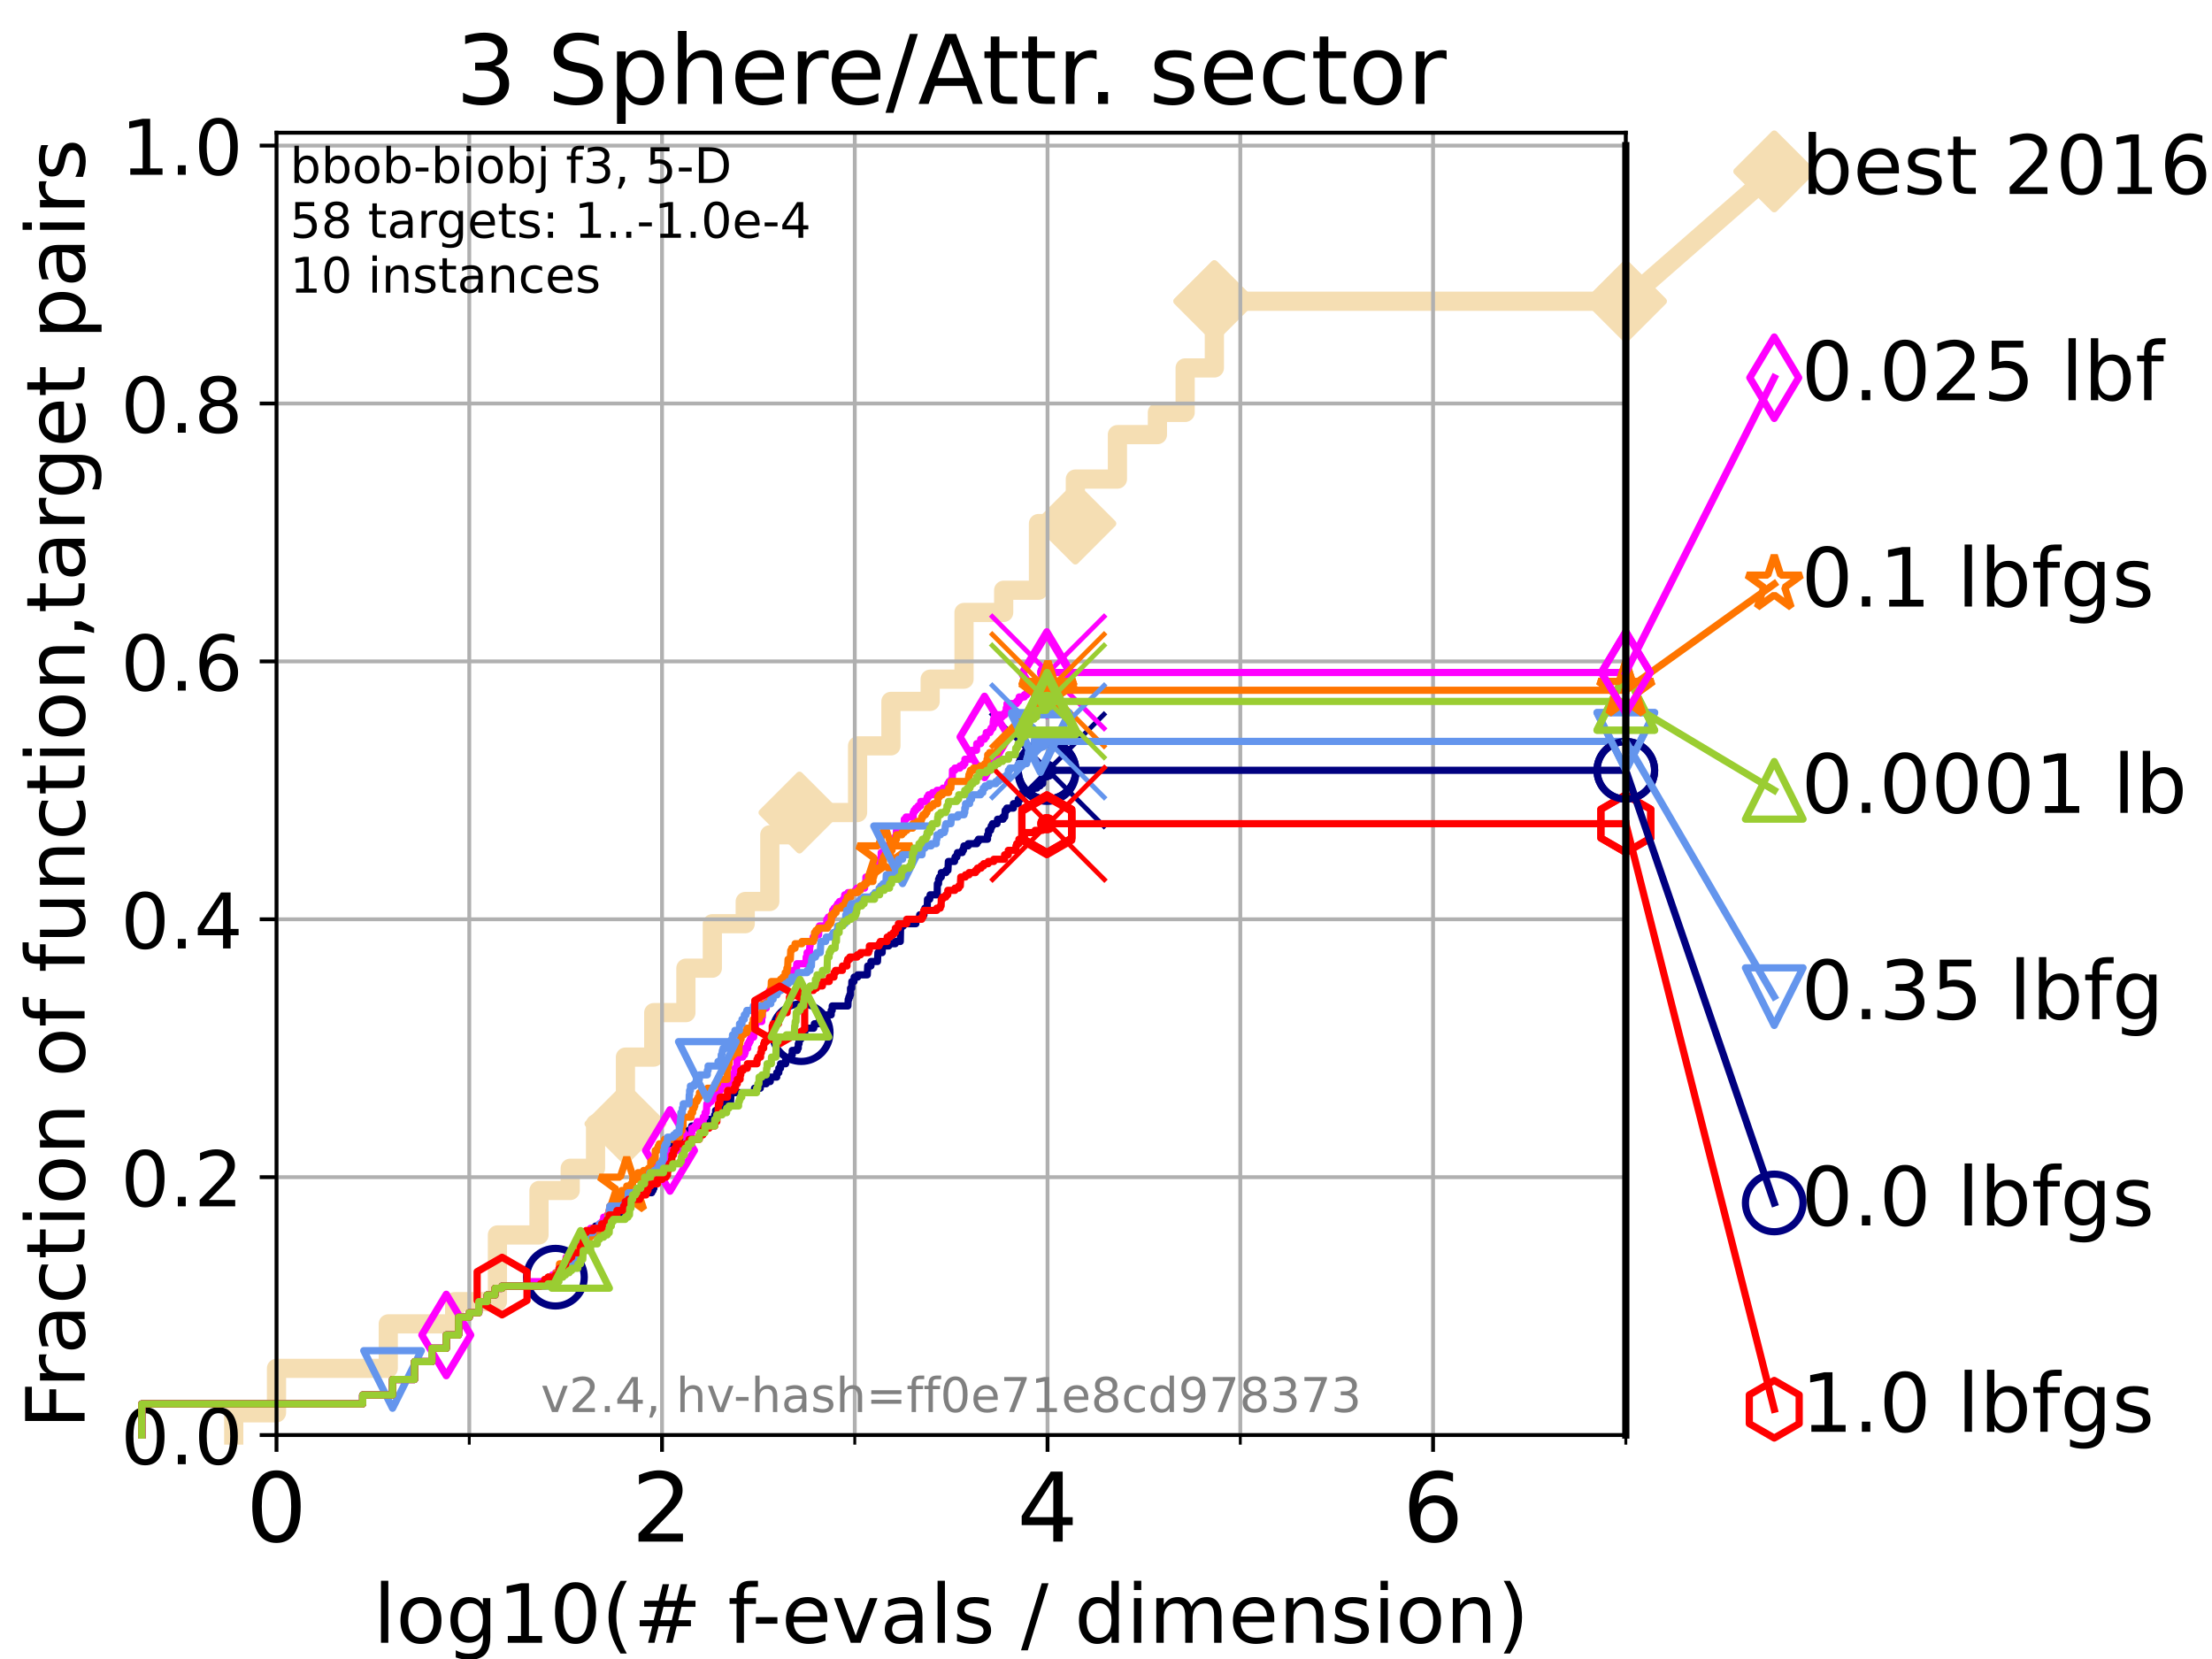 <?xml version="1.0" encoding="utf-8" standalone="no"?>
<!DOCTYPE svg PUBLIC "-//W3C//DTD SVG 1.1//EN"
  "http://www.w3.org/Graphics/SVG/1.1/DTD/svg11.dtd">
<!-- Created with matplotlib (https://matplotlib.org/) -->
<svg height="345.6pt" version="1.1" viewBox="0 0 460.8 345.6" width="460.8pt" xmlns="http://www.w3.org/2000/svg" xmlns:xlink="http://www.w3.org/1999/xlink">
 <defs>
  <style type="text/css">*{stroke-linecap:butt;stroke-linejoin:round;}</style>
 </defs>
 <g id="figure_1">
  <g id="patch_1">
   <path d="M 0 345.6 
L 460.8 345.6 
L 460.8 0 
L 0 0 
z
" style="fill:#ffffff;"/>
  </g>
  <g id="axes_1">
   <g id="patch_2">
    <path d="M 57.6 298.944 
L 338.688 298.944 
L 338.688 27.648 
L 57.6 27.648 
z
" style="fill:#ffffff;"/>
   </g>
   <g id="line2d_1">
    <path d="M 48.692 298.944 
L 48.692 294.313 
L 57.6 294.313 
L 57.6 285.05 
L 80.881 285.05 
L 80.881 275.788 
L 94.715 275.788 
L 94.715 271.157 
L 103.623 271.157 
L 103.623 257.263 
L 112.281 257.263 
L 112.281 248.001 
L 118.787 248.001 
L 118.787 243.37 
L 124.063 243.37 
L 124.063 234.107 
L 130.291 234.107 
L 130.291 220.214 
L 136.189 220.214 
L 136.189 210.951 
L 142.884 210.951 
L 142.884 201.689 
L 148.392 201.689 
L 148.392 192.426 
L 155.245 192.426 
L 155.245 187.795 
L 160.365 187.795 
L 160.365 173.901 
L 166.541 173.901 
L 166.541 169.27 
L 178.649 169.27 
L 178.649 155.377 
L 185.596 155.377 
L 185.596 146.114 
L 193.77 146.114 
L 193.77 141.483 
L 200.822 141.483 
L 200.822 127.589 
L 209.084 127.589 
L 209.084 122.958 
L 216.332 122.958 
L 216.332 109.065 
L 224.017 109.065 
L 224.017 99.802 
L 232.778 99.802 
L 232.778 90.54 
L 241.11 90.54 
L 241.11 85.909 
L 246.889 85.909 
L 246.889 76.646 
L 252.974 76.646 
L 252.974 62.753 
L 338.688 62.753 
" style="fill:none;stroke:#f5deb3;stroke-linecap:square;stroke-width:4;"/>
   </g>
   <g id="line2d_2">
    <defs>
     <path d="M 0 7.778 
L 7.778 0 
L 0 -7.778 
L -7.778 0 
z
" id="m1eb6ce870b" style="stroke:#f5deb3;stroke-linejoin:miter;stroke-width:1.5;"/>
    </defs>
    <g>
     <use style="fill:#f5deb3;stroke:#f5deb3;stroke-linejoin:miter;stroke-width:1.5;" x="130.291" xlink:href="#m1eb6ce870b" y="234.107"/>
     <use style="fill:#f5deb3;stroke:#f5deb3;stroke-linejoin:miter;stroke-width:1.5;" x="166.541" xlink:href="#m1eb6ce870b" y="169.27"/>
     <use style="fill:#f5deb3;stroke:#f5deb3;stroke-linejoin:miter;stroke-width:1.5;" x="224.017" xlink:href="#m1eb6ce870b" y="109.065"/>
     <use style="fill:#f5deb3;stroke:#f5deb3;stroke-linejoin:miter;stroke-width:1.5;" x="252.974" xlink:href="#m1eb6ce870b" y="62.753"/>
     <use style="fill:#f5deb3;stroke:#f5deb3;stroke-linejoin:miter;stroke-width:1.5;" x="252.974" xlink:href="#m1eb6ce870b" y="62.753"/>
     <use style="fill:#f5deb3;stroke:#f5deb3;stroke-linejoin:miter;stroke-width:1.5;" x="338.688" xlink:href="#m1eb6ce870b" y="62.753"/>
    </g>
   </g>
   <g id="line2d_3">
    <path style="fill:none;stroke:#f5deb3;stroke-linecap:square;stroke-width:4;"/>
    <g/>
   </g>
   <g id="line2d_4">
    <path d="M 338.688 62.753 
L 369.608 35.706 
" style="fill:none;stroke:#f5deb3;stroke-linecap:square;stroke-width:4;"/>
    <g>
     <use style="fill:#f5deb3;stroke:#f5deb3;stroke-linejoin:miter;stroke-width:1.5;" x="338.688" xlink:href="#m1eb6ce870b" y="62.753"/>
     <use style="fill:#f5deb3;stroke:#f5deb3;stroke-linejoin:miter;stroke-width:1.5;" x="369.608" xlink:href="#m1eb6ce870b" y="35.706"/>
    </g>
   </g>
   <g id="matplotlib.axis_1">
    <g id="xtick_1">
     <g id="line2d_5">
      <path clip-path="url(#p723021b7c3)" d="M 57.6 298.944 
L 57.6 27.648 
" style="fill:none;stroke:#b0b0b0;stroke-linecap:square;stroke-width:0.8;"/>
     </g>
     <g id="line2d_6">
      <defs>
       <path d="M 0 0 
L 0 3.5 
" id="mfebd0f3397" style="stroke:#000000;stroke-width:0.8;"/>
      </defs>
      <g>
       <use style="stroke:#000000;stroke-width:0.8;" x="57.6" xlink:href="#mfebd0f3397" y="298.944"/>
      </g>
     </g>
     <g id="text_1">
      <!-- 0 -->
      <g transform="translate(51.237 321.141)scale(0.2 -0.2)">
       <defs>
        <path d="M 31.781 66.406 
Q 24.172 66.406 20.328 58.906 
Q 16.5 51.422 16.5 36.375 
Q 16.5 21.391 20.328 13.891 
Q 24.172 6.391 31.781 6.391 
Q 39.453 6.391 43.281 13.891 
Q 47.125 21.391 47.125 36.375 
Q 47.125 51.422 43.281 58.906 
Q 39.453 66.406 31.781 66.406 
z
M 31.781 74.219 
Q 44.047 74.219 50.516 64.516 
Q 56.984 54.828 56.984 36.375 
Q 56.984 17.969 50.516 8.266 
Q 44.047 -1.422 31.781 -1.422 
Q 19.531 -1.422 13.062 8.266 
Q 6.594 17.969 6.594 36.375 
Q 6.594 54.828 13.062 64.516 
Q 19.531 74.219 31.781 74.219 
z
" id="DejaVuSans-48"/>
       </defs>
       <use xlink:href="#DejaVuSans-48"/>
      </g>
     </g>
    </g>
    <g id="xtick_2">
     <g id="line2d_7">
      <path clip-path="url(#p723021b7c3)" d="M 137.911 298.944 
L 137.911 27.648 
" style="fill:none;stroke:#b0b0b0;stroke-linecap:square;stroke-width:0.8;"/>
     </g>
     <g id="line2d_8">
      <g>
       <use style="stroke:#000000;stroke-width:0.8;" x="137.911" xlink:href="#mfebd0f3397" y="298.944"/>
      </g>
     </g>
     <g id="text_2">
      <!-- 2 -->
      <g transform="translate(131.548 321.141)scale(0.2 -0.2)">
       <defs>
        <path d="M 19.188 8.297 
L 53.609 8.297 
L 53.609 0 
L 7.328 0 
L 7.328 8.297 
Q 12.938 14.109 22.625 23.891 
Q 32.328 33.688 34.812 36.531 
Q 39.547 41.844 41.422 45.531 
Q 43.312 49.219 43.312 52.781 
Q 43.312 58.594 39.234 62.25 
Q 35.156 65.922 28.609 65.922 
Q 23.969 65.922 18.812 64.312 
Q 13.672 62.703 7.812 59.422 
L 7.812 69.391 
Q 13.766 71.781 18.938 73 
Q 24.125 74.219 28.422 74.219 
Q 39.75 74.219 46.484 68.547 
Q 53.219 62.891 53.219 53.422 
Q 53.219 48.922 51.531 44.891 
Q 49.859 40.875 45.406 35.406 
Q 44.188 33.984 37.641 27.219 
Q 31.109 20.453 19.188 8.297 
z
" id="DejaVuSans-50"/>
       </defs>
       <use xlink:href="#DejaVuSans-50"/>
      </g>
     </g>
    </g>
    <g id="xtick_3">
     <g id="line2d_9">
      <path clip-path="url(#p723021b7c3)" d="M 218.222 298.944 
L 218.222 27.648 
" style="fill:none;stroke:#b0b0b0;stroke-linecap:square;stroke-width:0.8;"/>
     </g>
     <g id="line2d_10">
      <g>
       <use style="stroke:#000000;stroke-width:0.8;" x="218.222" xlink:href="#mfebd0f3397" y="298.944"/>
      </g>
     </g>
     <g id="text_3">
      <!-- 4 -->
      <g transform="translate(211.859 321.141)scale(0.2 -0.2)">
       <defs>
        <path d="M 37.797 64.312 
L 12.891 25.391 
L 37.797 25.391 
z
M 35.203 72.906 
L 47.609 72.906 
L 47.609 25.391 
L 58.016 25.391 
L 58.016 17.188 
L 47.609 17.188 
L 47.609 0 
L 37.797 0 
L 37.797 17.188 
L 4.891 17.188 
L 4.891 26.703 
z
" id="DejaVuSans-52"/>
       </defs>
       <use xlink:href="#DejaVuSans-52"/>
      </g>
     </g>
    </g>
    <g id="xtick_4">
     <g id="line2d_11">
      <path clip-path="url(#p723021b7c3)" d="M 298.533 298.944 
L 298.533 27.648 
" style="fill:none;stroke:#b0b0b0;stroke-linecap:square;stroke-width:0.8;"/>
     </g>
     <g id="line2d_12">
      <g>
       <use style="stroke:#000000;stroke-width:0.8;" x="298.533" xlink:href="#mfebd0f3397" y="298.944"/>
      </g>
     </g>
     <g id="text_4">
      <!-- 6 -->
      <g transform="translate(292.17 321.141)scale(0.2 -0.2)">
       <defs>
        <path d="M 33.016 40.375 
Q 26.375 40.375 22.484 35.828 
Q 18.609 31.297 18.609 23.391 
Q 18.609 15.531 22.484 10.953 
Q 26.375 6.391 33.016 6.391 
Q 39.656 6.391 43.531 10.953 
Q 47.406 15.531 47.406 23.391 
Q 47.406 31.297 43.531 35.828 
Q 39.656 40.375 33.016 40.375 
z
M 52.594 71.297 
L 52.594 62.312 
Q 48.875 64.062 45.094 64.984 
Q 41.312 65.922 37.594 65.922 
Q 27.828 65.922 22.672 59.328 
Q 17.531 52.734 16.797 39.406 
Q 19.672 43.656 24.016 45.922 
Q 28.375 48.188 33.594 48.188 
Q 44.578 48.188 50.953 41.516 
Q 57.328 34.859 57.328 23.391 
Q 57.328 12.156 50.688 5.359 
Q 44.047 -1.422 33.016 -1.422 
Q 20.359 -1.422 13.672 8.266 
Q 6.984 17.969 6.984 36.375 
Q 6.984 53.656 15.188 63.938 
Q 23.391 74.219 37.203 74.219 
Q 40.922 74.219 44.703 73.484 
Q 48.484 72.75 52.594 71.297 
z
" id="DejaVuSans-54"/>
       </defs>
       <use xlink:href="#DejaVuSans-54"/>
      </g>
     </g>
    </g>
    <g id="xtick_5">
     <g id="line2d_13">
      <path clip-path="url(#p723021b7c3)" d="M 97.755 298.944 
L 97.755 27.648 
" style="fill:none;stroke:#b0b0b0;stroke-linecap:square;stroke-width:0.8;"/>
     </g>
     <g id="line2d_14">
      <defs>
       <path d="M 0 0 
L 0 2 
" id="meafa7f8e31" style="stroke:#000000;stroke-width:0.6;"/>
      </defs>
      <g>
       <use style="stroke:#000000;stroke-width:0.6;" x="97.755" xlink:href="#meafa7f8e31" y="298.944"/>
      </g>
     </g>
    </g>
    <g id="xtick_6">
     <g id="line2d_15">
      <path clip-path="url(#p723021b7c3)" d="M 178.066 298.944 
L 178.066 27.648 
" style="fill:none;stroke:#b0b0b0;stroke-linecap:square;stroke-width:0.8;"/>
     </g>
     <g id="line2d_16">
      <g>
       <use style="stroke:#000000;stroke-width:0.6;" x="178.066" xlink:href="#meafa7f8e31" y="298.944"/>
      </g>
     </g>
    </g>
    <g id="xtick_7">
     <g id="line2d_17">
      <path clip-path="url(#p723021b7c3)" d="M 258.377 298.944 
L 258.377 27.648 
" style="fill:none;stroke:#b0b0b0;stroke-linecap:square;stroke-width:0.8;"/>
     </g>
     <g id="line2d_18">
      <g>
       <use style="stroke:#000000;stroke-width:0.6;" x="258.377" xlink:href="#meafa7f8e31" y="298.944"/>
      </g>
     </g>
    </g>
    <g id="xtick_8">
     <g id="line2d_19">
      <path clip-path="url(#p723021b7c3)" d="M 338.688 298.944 
L 338.688 27.648 
" style="fill:none;stroke:#b0b0b0;stroke-linecap:square;stroke-width:0.8;"/>
     </g>
     <g id="line2d_20">
      <g>
       <use style="stroke:#000000;stroke-width:0.6;" x="338.688" xlink:href="#meafa7f8e31" y="298.944"/>
      </g>
     </g>
    </g>
    <g id="text_5">
     <!-- log10(# f-evals / dimension) -->
     <g transform="translate(77.764 342.218)scale(0.17 -0.17)">
      <defs>
       <path d="M 9.422 75.984 
L 18.406 75.984 
L 18.406 0 
L 9.422 0 
z
" id="DejaVuSans-108"/>
       <path d="M 30.609 48.391 
Q 23.391 48.391 19.188 42.75 
Q 14.984 37.109 14.984 27.297 
Q 14.984 17.484 19.156 11.844 
Q 23.344 6.203 30.609 6.203 
Q 37.797 6.203 41.984 11.859 
Q 46.188 17.531 46.188 27.297 
Q 46.188 37.016 41.984 42.703 
Q 37.797 48.391 30.609 48.391 
z
M 30.609 56 
Q 42.328 56 49.016 48.375 
Q 55.719 40.766 55.719 27.297 
Q 55.719 13.875 49.016 6.219 
Q 42.328 -1.422 30.609 -1.422 
Q 18.844 -1.422 12.172 6.219 
Q 5.516 13.875 5.516 27.297 
Q 5.516 40.766 12.172 48.375 
Q 18.844 56 30.609 56 
z
" id="DejaVuSans-111"/>
       <path d="M 45.406 27.984 
Q 45.406 37.75 41.375 43.109 
Q 37.359 48.484 30.078 48.484 
Q 22.859 48.484 18.828 43.109 
Q 14.797 37.75 14.797 27.984 
Q 14.797 18.266 18.828 12.891 
Q 22.859 7.516 30.078 7.516 
Q 37.359 7.516 41.375 12.891 
Q 45.406 18.266 45.406 27.984 
z
M 54.391 6.781 
Q 54.391 -7.172 48.188 -13.984 
Q 42 -20.797 29.203 -20.797 
Q 24.469 -20.797 20.266 -20.094 
Q 16.062 -19.391 12.109 -17.922 
L 12.109 -9.188 
Q 16.062 -11.328 19.922 -12.344 
Q 23.781 -13.375 27.781 -13.375 
Q 36.625 -13.375 41.016 -8.766 
Q 45.406 -4.156 45.406 5.172 
L 45.406 9.625 
Q 42.625 4.781 38.281 2.391 
Q 33.938 0 27.875 0 
Q 17.828 0 11.672 7.656 
Q 5.516 15.328 5.516 27.984 
Q 5.516 40.672 11.672 48.328 
Q 17.828 56 27.875 56 
Q 33.938 56 38.281 53.609 
Q 42.625 51.219 45.406 46.391 
L 45.406 54.688 
L 54.391 54.688 
z
" id="DejaVuSans-103"/>
       <path d="M 12.406 8.297 
L 28.516 8.297 
L 28.516 63.922 
L 10.984 60.406 
L 10.984 69.391 
L 28.422 72.906 
L 38.281 72.906 
L 38.281 8.297 
L 54.391 8.297 
L 54.391 0 
L 12.406 0 
z
" id="DejaVuSans-49"/>
       <path d="M 31 75.875 
Q 24.469 64.656 21.281 53.656 
Q 18.109 42.672 18.109 31.391 
Q 18.109 20.125 21.312 9.062 
Q 24.516 -2 31 -13.188 
L 23.188 -13.188 
Q 15.875 -1.703 12.234 9.375 
Q 8.594 20.453 8.594 31.391 
Q 8.594 42.281 12.203 53.312 
Q 15.828 64.359 23.188 75.875 
z
" id="DejaVuSans-40"/>
       <path d="M 51.125 44 
L 36.922 44 
L 32.812 27.688 
L 47.125 27.688 
z
M 43.797 71.781 
L 38.719 51.516 
L 52.984 51.516 
L 58.109 71.781 
L 65.922 71.781 
L 60.891 51.516 
L 76.125 51.516 
L 76.125 44 
L 58.984 44 
L 54.984 27.688 
L 70.516 27.688 
L 70.516 20.219 
L 53.078 20.219 
L 48 0 
L 40.188 0 
L 45.219 20.219 
L 30.906 20.219 
L 25.875 0 
L 18.016 0 
L 23.094 20.219 
L 7.719 20.219 
L 7.719 27.688 
L 24.906 27.688 
L 29 44 
L 13.281 44 
L 13.281 51.516 
L 30.906 51.516 
L 35.891 71.781 
z
" id="DejaVuSans-35"/>
       <path id="DejaVuSans-32"/>
       <path d="M 37.109 75.984 
L 37.109 68.5 
L 28.516 68.5 
Q 23.688 68.5 21.797 66.547 
Q 19.922 64.594 19.922 59.516 
L 19.922 54.688 
L 34.719 54.688 
L 34.719 47.703 
L 19.922 47.703 
L 19.922 0 
L 10.891 0 
L 10.891 47.703 
L 2.297 47.703 
L 2.297 54.688 
L 10.891 54.688 
L 10.891 58.5 
Q 10.891 67.625 15.141 71.797 
Q 19.391 75.984 28.609 75.984 
z
" id="DejaVuSans-102"/>
       <path d="M 4.891 31.391 
L 31.203 31.391 
L 31.203 23.391 
L 4.891 23.391 
z
" id="DejaVuSans-45"/>
       <path d="M 56.203 29.594 
L 56.203 25.203 
L 14.891 25.203 
Q 15.484 15.922 20.484 11.062 
Q 25.484 6.203 34.422 6.203 
Q 39.594 6.203 44.453 7.469 
Q 49.312 8.734 54.109 11.281 
L 54.109 2.781 
Q 49.266 0.734 44.188 -0.344 
Q 39.109 -1.422 33.891 -1.422 
Q 20.797 -1.422 13.156 6.188 
Q 5.516 13.812 5.516 26.812 
Q 5.516 40.234 12.766 48.109 
Q 20.016 56 32.328 56 
Q 43.359 56 49.781 48.891 
Q 56.203 41.797 56.203 29.594 
z
M 47.219 32.234 
Q 47.125 39.594 43.094 43.984 
Q 39.062 48.391 32.422 48.391 
Q 24.906 48.391 20.391 44.141 
Q 15.875 39.891 15.188 32.172 
z
" id="DejaVuSans-101"/>
       <path d="M 2.984 54.688 
L 12.5 54.688 
L 29.594 8.797 
L 46.688 54.688 
L 56.203 54.688 
L 35.688 0 
L 23.484 0 
z
" id="DejaVuSans-118"/>
       <path d="M 34.281 27.484 
Q 23.391 27.484 19.188 25 
Q 14.984 22.516 14.984 16.5 
Q 14.984 11.719 18.141 8.906 
Q 21.297 6.109 26.703 6.109 
Q 34.188 6.109 38.703 11.406 
Q 43.219 16.703 43.219 25.484 
L 43.219 27.484 
z
M 52.203 31.203 
L 52.203 0 
L 43.219 0 
L 43.219 8.297 
Q 40.141 3.328 35.547 0.953 
Q 30.953 -1.422 24.312 -1.422 
Q 15.922 -1.422 10.953 3.297 
Q 6 8.016 6 15.922 
Q 6 25.141 12.172 29.828 
Q 18.359 34.516 30.609 34.516 
L 43.219 34.516 
L 43.219 35.406 
Q 43.219 41.609 39.141 45 
Q 35.062 48.391 27.688 48.391 
Q 23 48.391 18.547 47.266 
Q 14.109 46.141 10.016 43.891 
L 10.016 52.203 
Q 14.938 54.109 19.578 55.047 
Q 24.219 56 28.609 56 
Q 40.484 56 46.344 49.844 
Q 52.203 43.703 52.203 31.203 
z
" id="DejaVuSans-97"/>
       <path d="M 44.281 53.078 
L 44.281 44.578 
Q 40.484 46.531 36.375 47.5 
Q 32.281 48.484 27.875 48.484 
Q 21.188 48.484 17.844 46.438 
Q 14.5 44.391 14.5 40.281 
Q 14.5 37.156 16.891 35.375 
Q 19.281 33.594 26.516 31.984 
L 29.594 31.297 
Q 39.156 29.25 43.188 25.516 
Q 47.219 21.781 47.219 15.094 
Q 47.219 7.469 41.188 3.016 
Q 35.156 -1.422 24.609 -1.422 
Q 20.219 -1.422 15.453 -0.562 
Q 10.688 0.297 5.422 2 
L 5.422 11.281 
Q 10.406 8.688 15.234 7.391 
Q 20.062 6.109 24.812 6.109 
Q 31.156 6.109 34.562 8.281 
Q 37.984 10.453 37.984 14.406 
Q 37.984 18.062 35.516 20.016 
Q 33.062 21.969 24.703 23.781 
L 21.578 24.516 
Q 13.234 26.266 9.516 29.906 
Q 5.812 33.547 5.812 39.891 
Q 5.812 47.609 11.281 51.797 
Q 16.75 56 26.812 56 
Q 31.781 56 36.172 55.266 
Q 40.578 54.547 44.281 53.078 
z
" id="DejaVuSans-115"/>
       <path d="M 25.391 72.906 
L 33.688 72.906 
L 8.297 -9.281 
L 0 -9.281 
z
" id="DejaVuSans-47"/>
       <path d="M 45.406 46.391 
L 45.406 75.984 
L 54.391 75.984 
L 54.391 0 
L 45.406 0 
L 45.406 8.203 
Q 42.578 3.328 38.25 0.953 
Q 33.938 -1.422 27.875 -1.422 
Q 17.969 -1.422 11.734 6.484 
Q 5.516 14.406 5.516 27.297 
Q 5.516 40.188 11.734 48.094 
Q 17.969 56 27.875 56 
Q 33.938 56 38.25 53.625 
Q 42.578 51.266 45.406 46.391 
z
M 14.797 27.297 
Q 14.797 17.391 18.875 11.75 
Q 22.953 6.109 30.078 6.109 
Q 37.203 6.109 41.297 11.75 
Q 45.406 17.391 45.406 27.297 
Q 45.406 37.203 41.297 42.844 
Q 37.203 48.484 30.078 48.484 
Q 22.953 48.484 18.875 42.844 
Q 14.797 37.203 14.797 27.297 
z
" id="DejaVuSans-100"/>
       <path d="M 9.422 54.688 
L 18.406 54.688 
L 18.406 0 
L 9.422 0 
z
M 9.422 75.984 
L 18.406 75.984 
L 18.406 64.594 
L 9.422 64.594 
z
" id="DejaVuSans-105"/>
       <path d="M 52 44.188 
Q 55.375 50.25 60.062 53.125 
Q 64.75 56 71.094 56 
Q 79.641 56 84.281 50.016 
Q 88.922 44.047 88.922 33.016 
L 88.922 0 
L 79.891 0 
L 79.891 32.719 
Q 79.891 40.578 77.094 44.375 
Q 74.312 48.188 68.609 48.188 
Q 61.625 48.188 57.562 43.547 
Q 53.516 38.922 53.516 30.906 
L 53.516 0 
L 44.484 0 
L 44.484 32.719 
Q 44.484 40.625 41.703 44.406 
Q 38.922 48.188 33.109 48.188 
Q 26.219 48.188 22.156 43.531 
Q 18.109 38.875 18.109 30.906 
L 18.109 0 
L 9.078 0 
L 9.078 54.688 
L 18.109 54.688 
L 18.109 46.188 
Q 21.188 51.219 25.484 53.609 
Q 29.781 56 35.688 56 
Q 41.656 56 45.828 52.969 
Q 50 49.953 52 44.188 
z
" id="DejaVuSans-109"/>
       <path d="M 54.891 33.016 
L 54.891 0 
L 45.906 0 
L 45.906 32.719 
Q 45.906 40.484 42.875 44.328 
Q 39.844 48.188 33.797 48.188 
Q 26.516 48.188 22.312 43.547 
Q 18.109 38.922 18.109 30.906 
L 18.109 0 
L 9.078 0 
L 9.078 54.688 
L 18.109 54.688 
L 18.109 46.188 
Q 21.344 51.125 25.703 53.562 
Q 30.078 56 35.797 56 
Q 45.219 56 50.047 50.172 
Q 54.891 44.344 54.891 33.016 
z
" id="DejaVuSans-110"/>
       <path d="M 8.016 75.875 
L 15.828 75.875 
Q 23.141 64.359 26.781 53.312 
Q 30.422 42.281 30.422 31.391 
Q 30.422 20.453 26.781 9.375 
Q 23.141 -1.703 15.828 -13.188 
L 8.016 -13.188 
Q 14.5 -2 17.703 9.062 
Q 20.906 20.125 20.906 31.391 
Q 20.906 42.672 17.703 53.656 
Q 14.5 64.656 8.016 75.875 
z
" id="DejaVuSans-41"/>
      </defs>
      <use xlink:href="#DejaVuSans-108"/>
      <use x="27.783" xlink:href="#DejaVuSans-111"/>
      <use x="88.965" xlink:href="#DejaVuSans-103"/>
      <use x="152.441" xlink:href="#DejaVuSans-49"/>
      <use x="216.064" xlink:href="#DejaVuSans-48"/>
      <use x="279.688" xlink:href="#DejaVuSans-40"/>
      <use x="318.701" xlink:href="#DejaVuSans-35"/>
      <use x="402.49" xlink:href="#DejaVuSans-32"/>
      <use x="434.277" xlink:href="#DejaVuSans-102"/>
      <use x="463.982" xlink:href="#DejaVuSans-45"/>
      <use x="500.066" xlink:href="#DejaVuSans-101"/>
      <use x="561.59" xlink:href="#DejaVuSans-118"/>
      <use x="620.77" xlink:href="#DejaVuSans-97"/>
      <use x="682.049" xlink:href="#DejaVuSans-108"/>
      <use x="709.832" xlink:href="#DejaVuSans-115"/>
      <use x="761.932" xlink:href="#DejaVuSans-32"/>
      <use x="793.719" xlink:href="#DejaVuSans-47"/>
      <use x="827.41" xlink:href="#DejaVuSans-32"/>
      <use x="859.197" xlink:href="#DejaVuSans-100"/>
      <use x="922.674" xlink:href="#DejaVuSans-105"/>
      <use x="950.457" xlink:href="#DejaVuSans-109"/>
      <use x="1047.869" xlink:href="#DejaVuSans-101"/>
      <use x="1109.393" xlink:href="#DejaVuSans-110"/>
      <use x="1172.771" xlink:href="#DejaVuSans-115"/>
      <use x="1224.871" xlink:href="#DejaVuSans-105"/>
      <use x="1252.654" xlink:href="#DejaVuSans-111"/>
      <use x="1313.836" xlink:href="#DejaVuSans-110"/>
      <use x="1377.215" xlink:href="#DejaVuSans-41"/>
     </g>
    </g>
   </g>
   <g id="matplotlib.axis_2">
    <g id="ytick_1">
     <g id="line2d_21">
      <path clip-path="url(#p723021b7c3)" d="M 57.6 298.944 
L 338.688 298.944 
" style="fill:none;stroke:#b0b0b0;stroke-linecap:square;stroke-width:0.8;"/>
     </g>
     <g id="line2d_22">
      <defs>
       <path d="M 0 0 
L -3.5 0 
" id="mb8b43d0bca" style="stroke:#000000;stroke-width:0.8;"/>
      </defs>
      <g>
       <use style="stroke:#000000;stroke-width:0.8;" x="57.6" xlink:href="#mb8b43d0bca" y="298.944"/>
      </g>
     </g>
     <g id="text_6">
      <!-- 0.0 -->
      <g transform="translate(25.155 305.023)scale(0.16 -0.16)">
       <defs>
        <path d="M 10.688 12.406 
L 21 12.406 
L 21 0 
L 10.688 0 
z
" id="DejaVuSans-46"/>
       </defs>
       <use xlink:href="#DejaVuSans-48"/>
       <use x="63.623" xlink:href="#DejaVuSans-46"/>
       <use x="95.41" xlink:href="#DejaVuSans-48"/>
      </g>
     </g>
    </g>
    <g id="ytick_2">
     <g id="line2d_23">
      <path clip-path="url(#p723021b7c3)" d="M 57.6 245.222 
L 338.688 245.222 
" style="fill:none;stroke:#b0b0b0;stroke-linecap:square;stroke-width:0.8;"/>
     </g>
     <g id="line2d_24">
      <g>
       <use style="stroke:#000000;stroke-width:0.8;" x="57.6" xlink:href="#mb8b43d0bca" y="245.222"/>
      </g>
     </g>
     <g id="text_7">
      <!-- 0.2 -->
      <g transform="translate(25.155 251.301)scale(0.16 -0.16)">
       <use xlink:href="#DejaVuSans-48"/>
       <use x="63.623" xlink:href="#DejaVuSans-46"/>
       <use x="95.41" xlink:href="#DejaVuSans-50"/>
      </g>
     </g>
    </g>
    <g id="ytick_3">
     <g id="line2d_25">
      <path clip-path="url(#p723021b7c3)" d="M 57.6 191.5 
L 338.688 191.5 
" style="fill:none;stroke:#b0b0b0;stroke-linecap:square;stroke-width:0.8;"/>
     </g>
     <g id="line2d_26">
      <g>
       <use style="stroke:#000000;stroke-width:0.8;" x="57.6" xlink:href="#mb8b43d0bca" y="191.5"/>
      </g>
     </g>
     <g id="text_8">
      <!-- 0.4 -->
      <g transform="translate(25.155 197.579)scale(0.16 -0.16)">
       <use xlink:href="#DejaVuSans-48"/>
       <use x="63.623" xlink:href="#DejaVuSans-46"/>
       <use x="95.41" xlink:href="#DejaVuSans-52"/>
      </g>
     </g>
    </g>
    <g id="ytick_4">
     <g id="line2d_27">
      <path clip-path="url(#p723021b7c3)" d="M 57.6 137.778 
L 338.688 137.778 
" style="fill:none;stroke:#b0b0b0;stroke-linecap:square;stroke-width:0.8;"/>
     </g>
     <g id="line2d_28">
      <g>
       <use style="stroke:#000000;stroke-width:0.8;" x="57.6" xlink:href="#mb8b43d0bca" y="137.778"/>
      </g>
     </g>
     <g id="text_9">
      <!-- 0.6 -->
      <g transform="translate(25.155 143.857)scale(0.16 -0.16)">
       <use xlink:href="#DejaVuSans-48"/>
       <use x="63.623" xlink:href="#DejaVuSans-46"/>
       <use x="95.41" xlink:href="#DejaVuSans-54"/>
      </g>
     </g>
    </g>
    <g id="ytick_5">
     <g id="line2d_29">
      <path clip-path="url(#p723021b7c3)" d="M 57.6 84.056 
L 338.688 84.056 
" style="fill:none;stroke:#b0b0b0;stroke-linecap:square;stroke-width:0.8;"/>
     </g>
     <g id="line2d_30">
      <g>
       <use style="stroke:#000000;stroke-width:0.8;" x="57.6" xlink:href="#mb8b43d0bca" y="84.056"/>
      </g>
     </g>
     <g id="text_10">
      <!-- 0.8 -->
      <g transform="translate(25.155 90.135)scale(0.16 -0.16)">
       <defs>
        <path d="M 31.781 34.625 
Q 24.75 34.625 20.719 30.859 
Q 16.703 27.094 16.703 20.516 
Q 16.703 13.922 20.719 10.156 
Q 24.75 6.391 31.781 6.391 
Q 38.812 6.391 42.859 10.172 
Q 46.922 13.969 46.922 20.516 
Q 46.922 27.094 42.891 30.859 
Q 38.875 34.625 31.781 34.625 
z
M 21.922 38.812 
Q 15.578 40.375 12.031 44.719 
Q 8.5 49.078 8.5 55.328 
Q 8.5 64.062 14.719 69.141 
Q 20.953 74.219 31.781 74.219 
Q 42.672 74.219 48.875 69.141 
Q 55.078 64.062 55.078 55.328 
Q 55.078 49.078 51.531 44.719 
Q 48 40.375 41.703 38.812 
Q 48.828 37.156 52.797 32.312 
Q 56.781 27.484 56.781 20.516 
Q 56.781 9.906 50.312 4.234 
Q 43.844 -1.422 31.781 -1.422 
Q 19.734 -1.422 13.25 4.234 
Q 6.781 9.906 6.781 20.516 
Q 6.781 27.484 10.781 32.312 
Q 14.797 37.156 21.922 38.812 
z
M 18.312 54.391 
Q 18.312 48.734 21.844 45.562 
Q 25.391 42.391 31.781 42.391 
Q 38.141 42.391 41.719 45.562 
Q 45.312 48.734 45.312 54.391 
Q 45.312 60.062 41.719 63.234 
Q 38.141 66.406 31.781 66.406 
Q 25.391 66.406 21.844 63.234 
Q 18.312 60.062 18.312 54.391 
z
" id="DejaVuSans-56"/>
       </defs>
       <use xlink:href="#DejaVuSans-48"/>
       <use x="63.623" xlink:href="#DejaVuSans-46"/>
       <use x="95.41" xlink:href="#DejaVuSans-56"/>
      </g>
     </g>
    </g>
    <g id="ytick_6">
     <g id="line2d_31">
      <path clip-path="url(#p723021b7c3)" d="M 57.6 30.334 
L 338.688 30.334 
" style="fill:none;stroke:#b0b0b0;stroke-linecap:square;stroke-width:0.8;"/>
     </g>
     <g id="line2d_32">
      <g>
       <use style="stroke:#000000;stroke-width:0.8;" x="57.6" xlink:href="#mb8b43d0bca" y="30.334"/>
      </g>
     </g>
     <g id="text_11">
      <!-- 1.0 -->
      <g transform="translate(25.155 36.413)scale(0.16 -0.16)">
       <use xlink:href="#DejaVuSans-49"/>
       <use x="63.623" xlink:href="#DejaVuSans-46"/>
       <use x="95.41" xlink:href="#DejaVuSans-48"/>
      </g>
     </g>
    </g>
    <g id="text_12">
     <!-- Fraction of function,target pairs -->
     <g transform="translate(17.62 297.681)rotate(-90)scale(0.17 -0.17)">
      <defs>
       <path d="M 9.812 72.906 
L 51.703 72.906 
L 51.703 64.594 
L 19.672 64.594 
L 19.672 43.109 
L 48.578 43.109 
L 48.578 34.812 
L 19.672 34.812 
L 19.672 0 
L 9.812 0 
z
" id="DejaVuSans-70"/>
       <path d="M 41.109 46.297 
Q 39.594 47.172 37.812 47.578 
Q 36.031 48 33.891 48 
Q 26.266 48 22.188 43.047 
Q 18.109 38.094 18.109 28.812 
L 18.109 0 
L 9.078 0 
L 9.078 54.688 
L 18.109 54.688 
L 18.109 46.188 
Q 20.953 51.172 25.484 53.578 
Q 30.031 56 36.531 56 
Q 37.453 56 38.578 55.875 
Q 39.703 55.766 41.062 55.516 
z
" id="DejaVuSans-114"/>
       <path d="M 48.781 52.594 
L 48.781 44.188 
Q 44.969 46.297 41.141 47.344 
Q 37.312 48.391 33.406 48.391 
Q 24.656 48.391 19.812 42.844 
Q 14.984 37.312 14.984 27.297 
Q 14.984 17.281 19.812 11.734 
Q 24.656 6.203 33.406 6.203 
Q 37.312 6.203 41.141 7.25 
Q 44.969 8.297 48.781 10.406 
L 48.781 2.094 
Q 45.016 0.344 40.984 -0.531 
Q 36.969 -1.422 32.422 -1.422 
Q 20.062 -1.422 12.781 6.344 
Q 5.516 14.109 5.516 27.297 
Q 5.516 40.672 12.859 48.328 
Q 20.219 56 33.016 56 
Q 37.156 56 41.109 55.141 
Q 45.062 54.297 48.781 52.594 
z
" id="DejaVuSans-99"/>
       <path d="M 18.312 70.219 
L 18.312 54.688 
L 36.812 54.688 
L 36.812 47.703 
L 18.312 47.703 
L 18.312 18.016 
Q 18.312 11.328 20.141 9.422 
Q 21.969 7.516 27.594 7.516 
L 36.812 7.516 
L 36.812 0 
L 27.594 0 
Q 17.188 0 13.234 3.875 
Q 9.281 7.766 9.281 18.016 
L 9.281 47.703 
L 2.688 47.703 
L 2.688 54.688 
L 9.281 54.688 
L 9.281 70.219 
z
" id="DejaVuSans-116"/>
       <path d="M 8.5 21.578 
L 8.5 54.688 
L 17.484 54.688 
L 17.484 21.922 
Q 17.484 14.156 20.5 10.266 
Q 23.531 6.391 29.594 6.391 
Q 36.859 6.391 41.078 11.031 
Q 45.312 15.672 45.312 23.688 
L 45.312 54.688 
L 54.297 54.688 
L 54.297 0 
L 45.312 0 
L 45.312 8.406 
Q 42.047 3.422 37.719 1 
Q 33.406 -1.422 27.688 -1.422 
Q 18.266 -1.422 13.375 4.438 
Q 8.5 10.297 8.5 21.578 
z
M 31.109 56 
z
" id="DejaVuSans-117"/>
       <path d="M 11.719 12.406 
L 22.016 12.406 
L 22.016 4 
L 14.016 -11.625 
L 7.719 -11.625 
L 11.719 4 
z
" id="DejaVuSans-44"/>
       <path d="M 18.109 8.203 
L 18.109 -20.797 
L 9.078 -20.797 
L 9.078 54.688 
L 18.109 54.688 
L 18.109 46.391 
Q 20.953 51.266 25.266 53.625 
Q 29.594 56 35.594 56 
Q 45.562 56 51.781 48.094 
Q 58.016 40.188 58.016 27.297 
Q 58.016 14.406 51.781 6.484 
Q 45.562 -1.422 35.594 -1.422 
Q 29.594 -1.422 25.266 0.953 
Q 20.953 3.328 18.109 8.203 
z
M 48.688 27.297 
Q 48.688 37.203 44.609 42.844 
Q 40.531 48.484 33.406 48.484 
Q 26.266 48.484 22.188 42.844 
Q 18.109 37.203 18.109 27.297 
Q 18.109 17.391 22.188 11.75 
Q 26.266 6.109 33.406 6.109 
Q 40.531 6.109 44.609 11.75 
Q 48.688 17.391 48.688 27.297 
z
" id="DejaVuSans-112"/>
      </defs>
      <use xlink:href="#DejaVuSans-70"/>
      <use x="50.27" xlink:href="#DejaVuSans-114"/>
      <use x="91.383" xlink:href="#DejaVuSans-97"/>
      <use x="152.662" xlink:href="#DejaVuSans-99"/>
      <use x="207.643" xlink:href="#DejaVuSans-116"/>
      <use x="246.852" xlink:href="#DejaVuSans-105"/>
      <use x="274.635" xlink:href="#DejaVuSans-111"/>
      <use x="335.816" xlink:href="#DejaVuSans-110"/>
      <use x="399.195" xlink:href="#DejaVuSans-32"/>
      <use x="430.982" xlink:href="#DejaVuSans-111"/>
      <use x="492.164" xlink:href="#DejaVuSans-102"/>
      <use x="527.369" xlink:href="#DejaVuSans-32"/>
      <use x="559.156" xlink:href="#DejaVuSans-102"/>
      <use x="594.361" xlink:href="#DejaVuSans-117"/>
      <use x="657.74" xlink:href="#DejaVuSans-110"/>
      <use x="721.119" xlink:href="#DejaVuSans-99"/>
      <use x="776.1" xlink:href="#DejaVuSans-116"/>
      <use x="815.309" xlink:href="#DejaVuSans-105"/>
      <use x="843.092" xlink:href="#DejaVuSans-111"/>
      <use x="904.273" xlink:href="#DejaVuSans-110"/>
      <use x="967.652" xlink:href="#DejaVuSans-44"/>
      <use x="999.439" xlink:href="#DejaVuSans-116"/>
      <use x="1038.648" xlink:href="#DejaVuSans-97"/>
      <use x="1099.928" xlink:href="#DejaVuSans-114"/>
      <use x="1139.291" xlink:href="#DejaVuSans-103"/>
      <use x="1202.768" xlink:href="#DejaVuSans-101"/>
      <use x="1264.291" xlink:href="#DejaVuSans-116"/>
      <use x="1303.5" xlink:href="#DejaVuSans-32"/>
      <use x="1335.287" xlink:href="#DejaVuSans-112"/>
      <use x="1398.764" xlink:href="#DejaVuSans-97"/>
      <use x="1460.043" xlink:href="#DejaVuSans-105"/>
      <use x="1487.826" xlink:href="#DejaVuSans-114"/>
      <use x="1528.939" xlink:href="#DejaVuSans-115"/>
     </g>
    </g>
   </g>
   <g id="line2d_33">
    <defs>
     <path d="M 0 1.5 
C 0.398 1.5 0.779 1.342 1.061 1.061 
C 1.342 0.779 1.5 0.398 1.5 0 
C 1.5 -0.398 1.342 -0.779 1.061 -1.061 
C 0.779 -1.342 0.398 -1.5 0 -1.5 
C -0.398 -1.5 -0.779 -1.342 -1.061 -1.061 
C -1.342 -0.779 -1.5 -0.398 -1.5 0 
C -1.5 0.398 -1.342 0.779 -1.061 1.061 
C -0.779 1.342 -0.398 1.5 0 1.5 
z
" id="m20a6fe03bc" style="stroke:#f5deb3;"/>
    </defs>
    <g>
     <use style="fill:#f5deb3;stroke:#f5deb3;" x="252.974" xlink:href="#m20a6fe03bc" y="62.753"/>
     <use style="fill:#f5deb3;stroke:#f5deb3;" x="252.974" xlink:href="#m20a6fe03bc" y="62.753"/>
    </g>
   </g>
   <g id="line2d_34">
    <defs>
     <path d="M 0 1.5 
C 0.398 1.5 0.779 1.342 1.061 1.061 
C 1.342 0.779 1.5 0.398 1.5 0 
C 1.5 -0.398 1.342 -0.779 1.061 -1.061 
C 0.779 -1.342 0.398 -1.5 0 -1.5 
C -0.398 -1.5 -0.779 -1.342 -1.061 -1.061 
C -1.342 -0.779 -1.5 -0.398 -1.5 0 
C -1.5 0.398 -1.342 0.779 -1.061 1.061 
C -0.779 1.342 -0.398 1.5 0 1.5 
z
" id="mf012388811" style="stroke:#000080;"/>
    </defs>
    <g>
     <use style="fill:#000080;stroke:#000080;" x="218.116" xlink:href="#mf012388811" y="160.471"/>
     <use style="fill:#000080;stroke:#000080;" x="218.116" xlink:href="#mf012388811" y="160.471"/>
    </g>
   </g>
   <g id="line2d_35">
    <path d="M 29.533 298.944 
L 29.533 292.46 
L 75.556 292.46 
L 75.556 290.608 
L 81.776 290.608 
L 81.776 287.366 
L 86.351 287.366 
L 86.351 283.661 
L 89.973 283.661 
L 89.973 280.882 
L 92.969 280.882 
L 92.969 278.104 
L 95.526 278.104 
L 95.526 274.399 
L 97.755 274.399 
L 97.755 273.472 
L 99.732 273.472 
L 99.732 271.157 
L 101.507 271.157 
L 101.507 269.767 
L 103.118 269.767 
L 103.118 268.378 
L 104.592 268.378 
L 104.592 267.915 
L 109.668 267.915 
L 109.668 267.452 
L 114.148 267.452 
L 114.148 266.989 
L 114.284 266.989 
L 114.284 266.062 
L 115.711 266.062 
L 115.711 265.599 
L 116.443 265.599 
L 116.443 264.673 
L 117.26 264.673 
L 117.26 263.747 
L 117.821 263.747 
L 117.821 263.284 
L 119.097 263.284 
L 119.199 261.894 
L 120.382 261.894 
L 120.382 261.431 
L 120.945 261.431 
L 120.945 259.579 
L 121.4 259.579 
L 121.49 258.189 
L 122.531 258.189 
L 122.531 256.8 
L 123.514 256.8 
L 123.514 256.337 
L 123.985 256.337 
L 124.063 255.411 
L 125.328 255.411 
L 125.328 254.948 
L 126.507 254.948 
L 126.507 254.484 
L 126.905 254.484 
L 126.905 253.558 
L 128.471 253.558 
L 128.471 253.095 
L 130.182 253.095 
L 130.182 251.243 
L 130.505 251.243 
L 130.505 250.316 
L 132.085 250.316 
L 132.085 249.853 
L 132.94 249.853 
L 132.94 249.39 
L 133.216 249.39 
L 133.216 248.464 
L 135.761 248.464 
L 135.761 248.001 
L 136.035 248.001 
L 136.035 247.538 
L 136.228 247.538 
L 136.228 246.611 
L 136.457 246.611 
L 136.457 245.685 
L 136.645 245.685 
L 136.683 244.759 
L 137.308 244.759 
L 137.308 244.296 
L 138.188 244.296 
L 138.188 242.906 
L 138.392 242.906 
L 138.392 241.98 
L 138.595 241.98 
L 138.595 241.517 
L 138.795 241.517 
L 138.828 240.128 
L 138.993 240.128 
L 138.993 239.201 
L 139.414 239.201 
L 139.414 238.275 
L 139.605 238.275 
L 139.605 237.812 
L 139.949 237.812 
L 139.949 237.349 
L 140.529 237.349 
L 140.529 236.886 
L 141.886 236.886 
L 141.886 236.423 
L 143.35 236.423 
L 143.35 235.496 
L 144.1 235.496 
L 144.1 234.57 
L 146.812 234.57 
L 146.812 233.644 
L 147.328 233.644 
L 147.328 233.181 
L 148.864 233.181 
L 148.864 232.255 
L 149.068 232.255 
L 149.068 231.328 
L 150.016 231.328 
L 150.016 230.402 
L 151.357 230.402 
L 151.357 229.476 
L 152.192 229.476 
L 152.299 227.623 
L 157.174 227.623 
L 157.174 226.697 
L 158.39 226.697 
L 158.39 225.771 
L 159.618 225.771 
L 159.618 225.308 
L 160.461 225.308 
L 160.461 224.382 
L 161.806 224.382 
L 161.806 223.455 
L 162.243 223.455 
L 162.243 222.529 
L 162.602 222.529 
L 162.602 221.603 
L 163.67 221.603 
L 163.67 220.677 
L 164.788 220.677 
L 164.87 219.75 
L 165.04 219.75 
L 165.04 218.824 
L 166.09 218.824 
L 166.09 218.361 
L 166.296 218.361 
L 166.296 217.435 
L 166.46 217.435 
L 166.46 216.509 
L 166.823 216.509 
L 166.902 215.119 
L 167.647 215.119 
L 167.647 214.193 
L 169.515 214.193 
L 169.515 213.73 
L 169.651 213.73 
L 169.651 213.267 
L 170.591 213.267 
L 170.591 212.804 
L 171.806 212.804 
L 171.806 212.34 
L 172.211 212.34 
L 172.211 211.414 
L 173.151 211.414 
L 173.151 210.488 
L 173.363 210.488 
L 173.363 209.562 
L 176.631 209.562 
L 176.699 208.172 
L 176.834 208.172 
L 176.834 207.709 
L 177.013 207.709 
L 177.013 207.246 
L 177.175 207.246 
L 177.179 205.857 
L 177.423 205.857 
L 177.452 204.467 
L 177.902 204.467 
L 177.937 203.541 
L 178.68 203.541 
L 178.68 203.078 
L 180.673 203.078 
L 180.763 201.226 
L 181.434 201.226 
L 181.434 200.299 
L 182.797 200.299 
L 182.884 198.447 
L 183.776 198.447 
L 183.817 197.057 
L 185.147 197.057 
L 185.147 196.594 
L 186.501 196.594 
L 186.501 196.131 
L 187.548 196.131 
L 187.605 193.353 
L 187.734 193.353 
L 187.734 192.889 
L 188.19 192.889 
L 188.19 192.426 
L 190.795 192.426 
L 190.795 191.5 
L 191.537 191.5 
L 191.59 190.574 
L 192.481 190.574 
L 192.481 189.648 
L 192.67 189.648 
L 192.67 189.184 
L 193.147 189.184 
L 193.217 187.332 
L 193.679 187.332 
L 193.769 186.406 
L 195.23 186.406 
L 195.269 184.09 
L 195.518 184.09 
L 195.526 183.164 
L 195.708 183.164 
L 195.708 182.701 
L 196.09 182.701 
L 196.09 181.775 
L 197.072 181.775 
L 197.072 181.311 
L 197.471 181.311 
L 197.563 179.459 
L 198.848 179.459 
L 198.953 178.533 
L 199.324 178.533 
L 199.324 178.07 
L 199.46 178.07 
L 199.46 177.606 
L 200.456 177.606 
L 200.456 177.143 
L 200.695 177.143 
L 200.695 176.68 
L 200.807 176.68 
L 200.807 176.217 
L 201.691 176.217 
L 201.691 175.754 
L 203.508 175.754 
L 203.508 175.291 
L 203.826 175.291 
L 203.826 174.828 
L 205.719 174.828 
L 205.719 173.901 
L 205.919 173.901 
L 205.919 172.975 
L 206.357 172.975 
L 206.357 172.512 
L 206.493 172.512 
L 206.493 172.049 
L 206.758 172.049 
L 206.758 171.586 
L 207.699 171.586 
L 207.802 170.66 
L 208.967 170.66 
L 208.967 170.196 
L 209.304 170.196 
L 209.401 168.807 
L 209.737 168.807 
L 209.737 168.344 
L 211.112 168.344 
L 211.112 167.418 
L 212.115 167.418 
L 212.115 166.492 
L 212.597 166.492 
L 212.597 165.565 
L 212.992 165.565 
L 212.992 165.102 
L 214.105 165.102 
L 214.105 164.639 
L 215.102 164.639 
L 215.102 164.176 
L 216.009 164.176 
L 216.009 163.713 
L 216.663 163.713 
L 216.663 163.25 
L 217.214 163.25 
L 217.256 161.86 
L 218.003 161.86 
L 218.092 160.934 
L 218.116 160.934 
L 218.116 160.471 
L 338.688 160.471 
L 338.688 160.471 
" style="fill:none;stroke:#000080;stroke-linecap:square;stroke-width:1.5;"/>
   </g>
   <g id="line2d_36">
    <defs>
     <path d="M 0 6 
C 1.591 6 3.117 5.368 4.243 4.243 
C 5.368 3.117 6 1.591 6 0 
C 6 -1.591 5.368 -3.117 4.243 -4.243 
C 3.117 -5.368 1.591 -6 0 -6 
C -1.591 -6 -3.117 -5.368 -4.243 -4.243 
C -5.368 -3.117 -6 -1.591 -6 0 
C -6 1.591 -5.368 3.117 -4.243 4.243 
C -3.117 5.368 -1.591 6 0 6 
z
" id="m3f00531fd3" style="stroke:#000080;stroke-width:1.5;"/>
    </defs>
    <g>
     <use style="fill-opacity:0;stroke:#000080;stroke-width:1.5;" x="115.711" xlink:href="#m3f00531fd3" y="266.062"/>
     <use style="fill-opacity:0;stroke:#000080;stroke-width:1.5;" x="166.902" xlink:href="#m3f00531fd3" y="215.119"/>
     <use style="fill-opacity:0;stroke:#000080;stroke-width:1.5;" x="218.116" xlink:href="#m3f00531fd3" y="160.934"/>
     <use style="fill-opacity:0;stroke:#000080;stroke-width:1.5;" x="218.116" xlink:href="#m3f00531fd3" y="160.471"/>
     <use style="fill-opacity:0;stroke:#000080;stroke-width:1.5;" x="218.116" xlink:href="#m3f00531fd3" y="160.471"/>
     <use style="fill-opacity:0;stroke:#000080;stroke-width:1.5;" x="338.688" xlink:href="#m3f00531fd3" y="160.471"/>
    </g>
   </g>
   <g id="line2d_37">
    <path style="fill:none;stroke:#000080;stroke-linecap:square;stroke-width:1.5;"/>
    <g/>
   </g>
   <g id="line2d_38">
    <path clip-path="url(#p723021b7c3)" d="M 218.316 160.471 
" style="fill:none;stroke:#000080;stroke-linecap:square;stroke-width:1.5;"/>
    <defs>
     <path d="M -12 12 
L 12 -12 
M -12 -12 
L 12 12 
" id="mb7f6ae83d1" style="stroke:#000080;"/>
    </defs>
    <g clip-path="url(#p723021b7c3)">
     <use style="fill:#000080;stroke:#000080;" x="218.316" xlink:href="#mb7f6ae83d1" y="160.471"/>
    </g>
   </g>
   <g id="line2d_39">
    <defs>
     <path d="M 0 1.5 
C 0.398 1.5 0.779 1.342 1.061 1.061 
C 1.342 0.779 1.5 0.398 1.5 0 
C 1.5 -0.398 1.342 -0.779 1.061 -1.061 
C 0.779 -1.342 0.398 -1.5 0 -1.5 
C -0.398 -1.5 -0.779 -1.342 -1.061 -1.061 
C -1.342 -0.779 -1.5 -0.398 -1.5 0 
C -1.5 0.398 -1.342 0.779 -1.061 1.061 
C -0.779 1.342 -0.398 1.5 0 1.5 
z
" id="md0bdb547d0" style="stroke:#ff00ff;"/>
    </defs>
    <g>
     <use style="fill:#ff00ff;stroke:#ff00ff;" x="218.071" xlink:href="#md0bdb547d0" y="140.094"/>
     <use style="fill:#ff00ff;stroke:#ff00ff;" x="218.071" xlink:href="#md0bdb547d0" y="140.094"/>
    </g>
   </g>
   <g id="line2d_40">
    <path d="M 29.533 298.944 
L 29.533 292.46 
L 75.556 292.46 
L 75.556 290.608 
L 81.776 290.608 
L 81.776 287.366 
L 86.351 287.366 
L 86.351 283.661 
L 89.973 283.661 
L 89.973 280.882 
L 92.969 280.882 
L 92.969 278.104 
L 95.526 278.104 
L 95.526 274.399 
L 97.755 274.399 
L 97.755 273.472 
L 99.732 273.472 
L 99.732 271.157 
L 101.507 271.157 
L 101.507 269.767 
L 103.118 269.767 
L 103.118 268.378 
L 104.592 268.378 
L 104.592 267.915 
L 110.694 267.915 
L 110.694 266.989 
L 114.148 266.989 
L 114.148 266.526 
L 115.077 266.526 
L 115.077 265.599 
L 115.711 265.599 
L 115.711 265.136 
L 116.443 265.136 
L 116.443 264.21 
L 116.562 264.21 
L 116.562 263.747 
L 117.821 263.747 
L 117.931 261.894 
L 119.097 261.894 
L 119.199 260.968 
L 119.801 260.968 
L 119.801 259.579 
L 120.382 259.579 
L 120.382 259.116 
L 121.4 259.116 
L 121.4 258.653 
L 122.018 258.653 
L 122.018 257.726 
L 122.531 257.726 
L 122.531 256.8 
L 123.03 256.8 
L 123.03 255.874 
L 124.892 255.874 
L 124.892 254.948 
L 125.399 254.948 
L 125.399 254.484 
L 125.753 254.484 
L 125.753 253.558 
L 126.507 253.558 
L 126.507 253.095 
L 126.905 253.095 
L 126.905 252.169 
L 127.421 252.169 
L 127.421 251.706 
L 129.574 251.706 
L 129.574 251.243 
L 130.182 251.243 
L 130.182 250.316 
L 132.036 250.316 
L 132.085 249.39 
L 132.327 249.39 
L 132.327 248.927 
L 132.987 248.927 
L 132.987 248.464 
L 133.976 248.464 
L 133.976 247.538 
L 134.236 247.538 
L 134.236 247.075 
L 135.118 247.075 
L 135.118 246.611 
L 135.602 246.611 
L 135.602 246.148 
L 135.839 246.148 
L 135.839 244.296 
L 136.532 244.296 
L 136.532 243.37 
L 136.757 243.37 
L 136.757 242.906 
L 138.188 242.906 
L 138.188 241.98 
L 138.392 241.98 
L 138.426 240.591 
L 139.573 240.591 
L 139.573 239.665 
L 141.969 239.665 
L 141.969 238.738 
L 143.578 238.738 
L 143.578 237.812 
L 143.828 237.812 
L 143.828 237.349 
L 143.977 237.349 
L 144.026 235.96 
L 144.124 235.96 
L 144.124 235.033 
L 144.748 235.033 
L 144.748 234.57 
L 145.236 234.57 
L 145.236 233.644 
L 146.495 233.644 
L 146.495 232.718 
L 146.875 232.718 
L 146.875 231.792 
L 147.144 231.792 
L 147.247 229.939 
L 147.63 229.939 
L 147.63 229.476 
L 148.161 229.476 
L 148.161 229.013 
L 148.545 229.013 
L 148.545 228.55 
L 148.808 228.55 
L 148.808 228.087 
L 149.753 228.087 
L 149.753 227.16 
L 150.068 227.16 
L 150.068 226.234 
L 150.395 226.234 
L 150.395 225.771 
L 151.772 225.771 
L 151.772 224.845 
L 152.93 224.845 
L 152.93 223.455 
L 153.106 223.455 
L 153.106 222.529 
L 153.524 222.529 
L 153.524 220.677 
L 153.694 220.677 
L 153.694 220.214 
L 154.708 220.214 
L 154.708 219.75 
L 155.09 219.75 
L 155.09 219.287 
L 155.245 219.287 
L 155.245 218.361 
L 155.767 218.361 
L 155.767 217.435 
L 156.04 217.435 
L 156.04 216.972 
L 156.273 216.972 
L 156.273 216.509 
L 156.43 216.509 
L 156.43 216.045 
L 157.012 216.045 
L 157.012 215.119 
L 157.22 215.119 
L 157.22 213.73 
L 157.415 213.73 
L 157.415 212.804 
L 158.69 212.804 
L 158.69 211.877 
L 158.816 211.877 
L 158.827 210.025 
L 159.628 210.025 
L 159.698 208.635 
L 159.986 208.635 
L 159.996 207.246 
L 160.278 207.246 
L 160.278 206.32 
L 161.466 206.32 
L 161.466 205.857 
L 161.806 205.857 
L 161.806 204.931 
L 163.037 204.931 
L 163.037 204.004 
L 164.966 204.004 
L 164.966 203.078 
L 165.201 203.078 
L 165.201 202.152 
L 165.894 202.152 
L 165.985 200.762 
L 167.805 200.762 
L 167.805 200.299 
L 167.917 200.299 
L 167.936 199.373 
L 168.128 199.373 
L 168.128 198.447 
L 168.627 198.447 
L 168.698 197.057 
L 168.77 197.057 
L 168.806 196.131 
L 169.383 196.131 
L 169.383 195.205 
L 169.842 195.205 
L 169.842 194.742 
L 170.538 194.742 
L 170.538 193.816 
L 170.698 193.816 
L 170.698 192.889 
L 172.187 192.889 
L 172.245 191.5 
L 172.559 191.5 
L 172.559 191.037 
L 173.363 191.037 
L 173.445 189.648 
L 173.769 189.648 
L 173.769 189.184 
L 174.227 189.184 
L 174.227 188.721 
L 174.495 188.721 
L 174.495 188.258 
L 174.88 188.258 
L 174.88 187.795 
L 175.63 187.795 
L 175.63 187.332 
L 175.908 187.332 
L 175.967 186.406 
L 176.65 186.406 
L 176.65 185.943 
L 178.164 185.943 
L 178.164 185.479 
L 178.511 185.479 
L 178.511 185.016 
L 180.105 185.016 
L 180.117 184.09 
L 180.367 184.09 
L 180.382 182.701 
L 181.144 182.701 
L 181.144 182.238 
L 181.468 182.238 
L 181.468 181.775 
L 181.733 181.775 
L 181.733 181.311 
L 182.108 181.311 
L 182.108 180.848 
L 182.518 180.848 
L 182.518 179.922 
L 183.23 179.922 
L 183.23 178.996 
L 183.544 178.996 
L 183.574 177.606 
L 184.194 177.606 
L 184.196 176.217 
L 185.968 176.217 
L 185.968 175.291 
L 186.147 175.291 
L 186.147 174.828 
L 186.417 174.828 
L 186.417 174.365 
L 186.67 174.365 
L 186.755 172.975 
L 187.56 172.975 
L 187.56 172.512 
L 188.022 172.512 
L 188.022 172.049 
L 188.35 172.049 
L 188.381 170.66 
L 188.757 170.66 
L 188.757 170.196 
L 190.227 170.196 
L 190.227 169.27 
L 190.424 169.27 
L 190.424 168.807 
L 190.773 168.807 
L 190.773 168.344 
L 191.266 168.344 
L 191.266 167.881 
L 191.767 167.881 
L 191.82 166.955 
L 192.996 166.955 
L 192.996 166.492 
L 193.148 166.492 
L 193.148 166.028 
L 193.435 166.028 
L 193.435 165.565 
L 194.277 165.565 
L 194.277 165.102 
L 195.179 165.102 
L 195.179 164.639 
L 196.449 164.639 
L 196.449 164.176 
L 197.347 164.176 
L 197.433 163.25 
L 197.716 163.25 
L 197.716 162.787 
L 198.191 162.787 
L 198.191 162.323 
L 198.389 162.323 
L 198.418 160.471 
L 198.912 160.471 
L 198.912 160.008 
L 199.971 160.008 
L 199.971 159.545 
L 200.669 159.545 
L 200.669 159.082 
L 201.004 159.082 
L 201.004 158.155 
L 202.29 158.155 
L 202.29 157.692 
L 202.413 157.692 
L 202.455 156.303 
L 203.426 156.303 
L 203.473 154.914 
L 204.292 154.914 
L 204.292 153.987 
L 205.097 153.987 
L 205.097 153.524 
L 205.458 153.524 
L 205.458 152.598 
L 206.235 152.598 
L 206.235 152.135 
L 206.461 152.135 
L 206.461 151.672 
L 206.849 151.672 
L 206.914 150.282 
L 206.971 150.282 
L 206.971 149.819 
L 207.172 149.819 
L 207.172 148.893 
L 209.326 148.893 
L 209.326 148.43 
L 209.608 148.43 
L 209.617 147.504 
L 209.777 147.504 
L 209.777 146.577 
L 211.777 146.577 
L 211.777 146.114 
L 212.171 146.114 
L 212.171 145.651 
L 212.316 145.651 
L 212.316 145.188 
L 213.401 145.188 
L 213.401 144.725 
L 213.904 144.725 
L 213.904 144.262 
L 214.119 144.262 
L 214.119 143.799 
L 214.311 143.799 
L 214.311 143.336 
L 214.739 143.336 
L 214.739 142.872 
L 216.231 142.872 
L 216.231 142.409 
L 217.158 142.409 
L 217.166 141.02 
L 217.712 141.02 
L 217.712 140.557 
L 218.071 140.557 
L 218.071 140.094 
L 338.688 140.094 
L 338.688 140.094 
" style="fill:none;stroke:#ff00ff;stroke-linecap:square;stroke-width:1.5;"/>
   </g>
   <g id="line2d_41">
    <defs>
     <path d="M 0 8.485 
L 5.091 0 
L 0 -8.485 
L -5.091 0 
z
" id="mac4ff71843" style="stroke:#ff00ff;stroke-linejoin:miter;stroke-width:1.5;"/>
    </defs>
    <g>
     <use style="fill-opacity:0;stroke:#ff00ff;stroke-linejoin:miter;stroke-width:1.5;" x="92.969" xlink:href="#mac4ff71843" y="278.104"/>
     <use style="fill-opacity:0;stroke:#ff00ff;stroke-linejoin:miter;stroke-width:1.5;" x="139.573" xlink:href="#mac4ff71843" y="239.665"/>
     <use style="fill-opacity:0;stroke:#ff00ff;stroke-linejoin:miter;stroke-width:1.5;" x="205.097" xlink:href="#mac4ff71843" y="153.524"/>
     <use style="fill-opacity:0;stroke:#ff00ff;stroke-linejoin:miter;stroke-width:1.5;" x="218.071" xlink:href="#mac4ff71843" y="140.557"/>
     <use style="fill-opacity:0;stroke:#ff00ff;stroke-linejoin:miter;stroke-width:1.5;" x="218.071" xlink:href="#mac4ff71843" y="140.094"/>
     <use style="fill-opacity:0;stroke:#ff00ff;stroke-linejoin:miter;stroke-width:1.5;" x="338.688" xlink:href="#mac4ff71843" y="140.094"/>
    </g>
   </g>
   <g id="line2d_42">
    <path style="fill:none;stroke:#ff00ff;stroke-linecap:square;stroke-width:1.5;"/>
    <g/>
   </g>
   <g id="line2d_43">
    <path clip-path="url(#p723021b7c3)" d="M 218.354 140.094 
" style="fill:none;stroke:#ff00ff;stroke-linecap:square;stroke-width:1.5;"/>
    <defs>
     <path d="M -12 12 
L 12 -12 
M -12 -12 
L 12 12 
" id="m66a6434f44" style="stroke:#ff00ff;"/>
    </defs>
    <g clip-path="url(#p723021b7c3)">
     <use style="fill:#ff00ff;stroke:#ff00ff;" x="218.354" xlink:href="#m66a6434f44" y="140.094"/>
    </g>
   </g>
   <g id="line2d_44">
    <defs>
     <path d="M 0 1.5 
C 0.398 1.5 0.779 1.342 1.061 1.061 
C 1.342 0.779 1.5 0.398 1.5 0 
C 1.5 -0.398 1.342 -0.779 1.061 -1.061 
C 0.779 -1.342 0.398 -1.5 0 -1.5 
C -0.398 -1.5 -0.779 -1.342 -1.061 -1.061 
C -1.342 -0.779 -1.5 -0.398 -1.5 0 
C -1.5 0.398 -1.342 0.779 -1.061 1.061 
C -0.779 1.342 -0.398 1.5 0 1.5 
z
" id="m184f95c599" style="stroke:#ff7500;"/>
    </defs>
    <g>
     <use style="fill:#ff7500;stroke:#ff7500;" x="218.293" xlink:href="#m184f95c599" y="143.799"/>
     <use style="fill:#ff7500;stroke:#ff7500;" x="218.293" xlink:href="#m184f95c599" y="143.799"/>
    </g>
   </g>
   <g id="line2d_45">
    <path d="M 29.533 298.944 
L 29.533 292.46 
L 75.556 292.46 
L 75.556 290.608 
L 81.776 290.608 
L 81.776 287.366 
L 86.351 287.366 
L 86.351 283.661 
L 89.973 283.661 
L 89.973 280.882 
L 92.969 280.882 
L 92.969 278.104 
L 95.526 278.104 
L 95.526 274.399 
L 97.755 274.399 
L 97.755 273.472 
L 99.732 273.472 
L 99.732 271.157 
L 101.507 271.157 
L 101.507 269.767 
L 103.118 269.767 
L 103.118 268.378 
L 104.592 268.378 
L 104.592 267.915 
L 113.454 267.915 
L 113.454 266.989 
L 114.148 266.989 
L 114.148 266.526 
L 114.284 266.526 
L 114.284 266.062 
L 115.711 266.062 
L 115.711 265.599 
L 115.835 265.599 
L 115.835 265.136 
L 116.443 265.136 
L 116.443 264.21 
L 116.562 264.21 
L 116.562 263.284 
L 117.821 263.284 
L 117.821 262.821 
L 118.577 262.821 
L 118.577 262.357 
L 119.097 262.357 
L 119.199 261.431 
L 120.382 261.431 
L 120.382 260.042 
L 120.945 260.042 
L 120.945 259.579 
L 121.4 259.579 
L 121.4 259.116 
L 122.018 259.116 
L 122.018 258.653 
L 122.531 258.653 
L 122.531 257.726 
L 123.03 257.726 
L 123.03 257.263 
L 123.514 257.263 
L 123.514 256.8 
L 125.753 256.8 
L 125.753 255.874 
L 126.507 255.874 
L 126.574 254.484 
L 126.64 254.484 
L 126.64 253.095 
L 126.905 253.095 
L 126.905 252.169 
L 127.035 252.169 
L 127.035 251.243 
L 127.799 251.243 
L 127.799 250.779 
L 128.531 250.779 
L 128.531 249.39 
L 128.827 249.39 
L 128.827 248.927 
L 129.518 248.927 
L 129.518 248.001 
L 130.559 248.001 
L 130.559 247.075 
L 131.44 247.075 
L 131.44 246.611 
L 131.79 246.611 
L 131.79 245.685 
L 132.613 245.685 
L 132.613 245.222 
L 132.894 245.222 
L 132.894 244.296 
L 134.063 244.296 
L 134.063 243.833 
L 135.077 243.833 
L 135.077 243.37 
L 135.562 243.37 
L 135.562 241.98 
L 136.035 241.98 
L 136.035 241.517 
L 136.495 241.517 
L 136.495 239.665 
L 136.943 239.665 
L 136.943 239.201 
L 137.126 239.201 
L 137.126 238.738 
L 137.344 238.738 
L 137.344 238.275 
L 138.426 238.275 
L 138.426 237.349 
L 141.09 237.349 
L 141.09 236.886 
L 141.606 236.886 
L 141.606 235.496 
L 142.079 235.496 
L 142.079 234.57 
L 142.297 234.57 
L 142.297 232.718 
L 143.977 232.718 
L 143.977 231.792 
L 144.294 231.792 
L 144.294 230.865 
L 144.582 230.865 
L 144.582 230.402 
L 144.748 230.402 
L 144.748 229.476 
L 145.19 229.476 
L 145.19 229.013 
L 145.441 229.013 
L 145.441 228.55 
L 145.711 228.55 
L 145.711 227.623 
L 147.308 227.623 
L 147.369 226.697 
L 148.957 226.697 
L 148.957 225.771 
L 149.468 225.771 
L 149.575 224.845 
L 151.486 224.845 
L 151.486 222.529 
L 151.677 222.529 
L 151.677 221.603 
L 151.897 221.603 
L 151.96 220.214 
L 152.421 220.214 
L 152.421 219.75 
L 152.885 219.75 
L 152.885 219.287 
L 153.932 219.287 
L 153.946 217.435 
L 154.14 217.435 
L 154.14 216.509 
L 154.385 216.509 
L 154.385 215.582 
L 154.92 215.582 
L 154.92 215.119 
L 155.603 215.119 
L 155.603 214.193 
L 156.694 214.193 
L 156.694 213.267 
L 156.906 213.267 
L 156.906 212.34 
L 158.174 212.34 
L 158.174 211.414 
L 158.764 211.414 
L 158.764 210.488 
L 158.942 210.488 
L 159.005 209.099 
L 159.996 209.099 
L 159.996 208.635 
L 160.404 208.635 
L 160.404 207.709 
L 160.519 207.709 
L 160.547 205.857 
L 160.633 205.857 
L 160.689 204.467 
L 162.594 204.467 
L 162.594 204.004 
L 163.087 204.004 
L 163.087 203.541 
L 163.566 203.541 
L 163.566 202.615 
L 163.923 202.615 
L 163.923 201.689 
L 164.079 201.689 
L 164.172 199.836 
L 164.638 199.836 
L 164.728 197.984 
L 164.936 197.984 
L 164.936 197.521 
L 165.626 197.521 
L 165.626 196.594 
L 167.054 196.594 
L 167.054 196.131 
L 169.423 196.131 
L 169.423 195.668 
L 169.645 195.668 
L 169.679 194.279 
L 169.981 194.279 
L 169.981 193.816 
L 170.446 193.816 
L 170.446 193.353 
L 172.376 193.353 
L 172.376 192.889 
L 172.616 192.889 
L 172.616 192.426 
L 173.026 192.426 
L 173.026 191.963 
L 173.179 191.963 
L 173.188 190.574 
L 173.729 190.574 
L 173.729 190.111 
L 174.17 190.111 
L 174.17 189.648 
L 174.305 189.648 
L 174.305 189.184 
L 175.367 189.184 
L 175.367 188.721 
L 176.112 188.721 
L 176.112 187.795 
L 176.494 187.795 
L 176.494 186.869 
L 177.212 186.869 
L 177.212 185.943 
L 178.747 185.943 
L 178.747 185.479 
L 179.223 185.479 
L 179.282 184.553 
L 180.08 184.553 
L 180.08 184.09 
L 180.561 184.09 
L 180.561 183.627 
L 181.851 183.627 
L 181.851 182.701 
L 182 182.701 
L 182 182.238 
L 182.149 182.238 
L 182.185 180.848 
L 183.643 180.848 
L 183.688 179.459 
L 184.046 179.459 
L 184.046 178.533 
L 184.338 178.533 
L 184.338 178.07 
L 185.503 178.07 
L 185.517 177.143 
L 185.835 177.143 
L 185.861 175.754 
L 186.527 175.754 
L 186.527 174.828 
L 186.755 174.828 
L 186.757 173.901 
L 187.885 173.901 
L 187.885 173.438 
L 188.359 173.438 
L 188.359 172.975 
L 188.922 172.975 
L 188.922 172.512 
L 190.154 172.512 
L 190.154 171.586 
L 191.085 171.586 
L 191.085 171.123 
L 191.891 171.123 
L 191.891 170.66 
L 192.018 170.66 
L 192.018 170.196 
L 192.259 170.196 
L 192.259 169.733 
L 192.783 169.733 
L 192.783 169.27 
L 193.081 169.27 
L 193.081 168.807 
L 193.236 168.807 
L 193.236 168.344 
L 193.83 168.344 
L 193.83 167.881 
L 194.42 167.881 
L 194.42 167.418 
L 195.343 167.418 
L 195.35 166.028 
L 195.71 166.028 
L 195.71 165.565 
L 196.31 165.565 
L 196.31 165.102 
L 197.631 165.102 
L 197.631 164.176 
L 198.083 164.176 
L 198.156 162.787 
L 201.711 162.787 
L 201.779 161.86 
L 201.834 161.86 
L 201.834 161.397 
L 202.005 161.397 
L 202.005 160.934 
L 202.158 160.934 
L 202.158 160.471 
L 202.79 160.471 
L 202.79 160.008 
L 204.26 160.008 
L 204.26 159.545 
L 205.139 159.545 
L 205.139 159.082 
L 205.608 159.082 
L 205.608 158.155 
L 205.752 158.155 
L 205.752 157.229 
L 206.152 157.229 
L 206.152 156.766 
L 207.792 156.766 
L 207.792 155.84 
L 208.198 155.84 
L 208.198 155.377 
L 208.953 155.377 
L 209.05 153.987 
L 209.184 153.987 
L 209.184 153.524 
L 210.153 153.524 
L 210.217 152.598 
L 210.495 152.598 
L 210.495 152.135 
L 211.912 152.135 
L 211.912 151.672 
L 212.058 151.672 
L 212.058 150.745 
L 212.277 150.745 
L 212.277 149.819 
L 212.987 149.819 
L 212.987 149.356 
L 213.429 149.356 
L 213.429 148.893 
L 214.217 148.893 
L 214.217 147.967 
L 215.287 147.967 
L 215.287 147.504 
L 215.421 147.504 
L 215.421 147.04 
L 215.672 147.04 
L 215.672 146.577 
L 216.263 146.577 
L 216.263 146.114 
L 216.905 146.114 
L 216.905 145.188 
L 217.838 145.188 
L 217.838 144.725 
L 218.274 144.725 
L 218.293 143.799 
L 338.688 143.799 
L 338.688 143.799 
" style="fill:none;stroke:#ff7500;stroke-linecap:square;stroke-width:1.5;"/>
   </g>
   <g id="line2d_46">
    <defs>
     <path d="M 0 -6 
L -1.347 -1.854 
L -5.706 -1.854 
L -2.18 0.708 
L -3.527 4.854 
L -0 2.292 
L 3.527 4.854 
L 2.18 0.708 
L 5.706 -1.854 
L 1.347 -1.854 
z
" id="mddce2e75e1" style="stroke:#ff7500;stroke-linejoin:bevel;stroke-width:1.5;"/>
    </defs>
    <g>
     <use style="fill-opacity:0;stroke:#ff7500;stroke-linejoin:bevel;stroke-width:1.5;" x="130.559" xlink:href="#mddce2e75e1" y="247.075"/>
     <use style="fill-opacity:0;stroke:#ff7500;stroke-linejoin:bevel;stroke-width:1.5;" x="184.338" xlink:href="#mddce2e75e1" y="178.07"/>
     <use style="fill-opacity:0;stroke:#ff7500;stroke-linejoin:bevel;stroke-width:1.5;" x="218.293" xlink:href="#mddce2e75e1" y="144.262"/>
     <use style="fill-opacity:0;stroke:#ff7500;stroke-linejoin:bevel;stroke-width:1.5;" x="218.293" xlink:href="#mddce2e75e1" y="143.799"/>
     <use style="fill-opacity:0;stroke:#ff7500;stroke-linejoin:bevel;stroke-width:1.5;" x="218.293" xlink:href="#mddce2e75e1" y="143.799"/>
     <use style="fill-opacity:0;stroke:#ff7500;stroke-linejoin:bevel;stroke-width:1.5;" x="338.688" xlink:href="#mddce2e75e1" y="143.799"/>
    </g>
   </g>
   <g id="line2d_47">
    <path style="fill:none;stroke:#ff7500;stroke-linecap:square;stroke-width:1.5;"/>
    <g/>
   </g>
   <g id="line2d_48">
    <path clip-path="url(#p723021b7c3)" d="M 218.346 143.799 
" style="fill:none;stroke:#ff7500;stroke-linecap:square;stroke-width:1.5;"/>
    <defs>
     <path d="M -12 12 
L 12 -12 
M -12 -12 
L 12 12 
" id="mda63be204c" style="stroke:#ff7500;"/>
    </defs>
    <g clip-path="url(#p723021b7c3)">
     <use style="fill:#ff7500;stroke:#ff7500;" x="218.346" xlink:href="#mda63be204c" y="143.799"/>
    </g>
   </g>
   <g id="line2d_49">
    <defs>
     <path d="M 0 1.5 
C 0.398 1.5 0.779 1.342 1.061 1.061 
C 1.342 0.779 1.5 0.398 1.5 0 
C 1.5 -0.398 1.342 -0.779 1.061 -1.061 
C 0.779 -1.342 0.398 -1.5 0 -1.5 
C -0.398 -1.5 -0.779 -1.342 -1.061 -1.061 
C -1.342 -0.779 -1.5 -0.398 -1.5 0 
C -1.5 0.398 -1.342 0.779 -1.061 1.061 
C -0.779 1.342 -0.398 1.5 0 1.5 
z
" id="mc91a1b089a" style="stroke:#6495ed;"/>
    </defs>
    <g>
     <use style="fill:#6495ed;stroke:#6495ed;" x="216.73" xlink:href="#mc91a1b089a" y="154.45"/>
     <use style="fill:#6495ed;stroke:#6495ed;" x="216.73" xlink:href="#mc91a1b089a" y="154.45"/>
    </g>
   </g>
   <g id="line2d_50">
    <path d="M 29.533 298.944 
L 29.533 292.46 
L 75.556 292.46 
L 75.556 290.608 
L 81.776 290.608 
L 81.776 287.366 
L 86.351 287.366 
L 86.351 283.661 
L 89.973 283.661 
L 89.973 280.882 
L 92.969 280.882 
L 92.969 278.104 
L 95.526 278.104 
L 95.526 274.399 
L 97.755 274.399 
L 97.755 273.472 
L 99.732 273.472 
L 99.732 271.157 
L 101.507 271.157 
L 101.507 269.767 
L 103.118 269.767 
L 103.118 268.378 
L 104.592 268.378 
L 104.592 267.915 
L 114.148 267.915 
L 114.148 267.452 
L 115.711 267.452 
L 115.711 266.989 
L 115.835 266.989 
L 115.835 265.599 
L 116.443 265.599 
L 116.443 264.673 
L 117.821 264.673 
L 117.821 264.21 
L 119.097 264.21 
L 119.097 263.747 
L 119.801 263.747 
L 119.801 262.357 
L 120.382 262.357 
L 120.382 261.431 
L 120.945 261.431 
L 120.945 260.968 
L 121.4 260.968 
L 121.49 258.653 
L 122.018 258.653 
L 122.018 256.8 
L 123.514 256.8 
L 123.514 255.874 
L 124.892 255.874 
L 124.892 254.948 
L 126.507 254.948 
L 126.507 254.484 
L 126.64 254.484 
L 126.64 253.558 
L 126.905 253.558 
L 126.97 251.706 
L 127.035 251.706 
L 127.035 251.243 
L 129.909 251.243 
L 129.909 250.779 
L 130.237 250.779 
L 130.237 250.316 
L 130.822 250.316 
L 130.875 248.464 
L 133.262 248.464 
L 133.262 248.001 
L 133.756 248.001 
L 133.756 247.538 
L 134.619 247.538 
L 134.619 247.075 
L 134.87 247.075 
L 134.87 246.148 
L 135.24 246.148 
L 135.24 245.222 
L 135.362 245.222 
L 135.362 244.296 
L 136.304 244.296 
L 136.304 243.833 
L 136.943 243.833 
L 136.943 243.37 
L 137.344 243.37 
L 137.344 242.443 
L 137.806 242.443 
L 137.806 241.98 
L 138.015 241.98 
L 138.015 241.517 
L 138.188 241.517 
L 138.222 239.665 
L 138.426 239.665 
L 138.426 238.738 
L 138.628 238.738 
L 138.628 238.275 
L 138.993 238.275 
L 139.058 236.886 
L 140.318 236.886 
L 140.318 236.423 
L 140.827 236.423 
L 140.827 235.96 
L 141.464 235.96 
L 141.521 234.57 
L 141.662 234.57 
L 141.746 233.181 
L 141.83 233.181 
L 141.83 231.792 
L 142.134 231.792 
L 142.134 230.865 
L 142.325 230.865 
L 142.325 229.939 
L 143.528 229.939 
L 143.578 228.087 
L 143.654 228.087 
L 143.654 227.16 
L 143.828 227.16 
L 143.828 226.234 
L 144.63 226.234 
L 144.63 225.771 
L 145.051 225.771 
L 145.051 224.845 
L 145.688 224.845 
L 145.688 223.918 
L 147.348 223.918 
L 147.348 222.992 
L 147.51 222.992 
L 147.51 222.066 
L 149.575 222.066 
L 149.575 221.14 
L 150.103 221.14 
L 150.103 220.677 
L 150.241 220.677 
L 150.241 219.75 
L 150.378 219.75 
L 150.48 218.824 
L 150.632 218.824 
L 150.632 218.361 
L 152.13 218.361 
L 152.223 216.972 
L 152.375 216.972 
L 152.375 216.509 
L 152.587 216.509 
L 152.587 215.582 
L 153.091 215.582 
L 153.091 214.656 
L 154.057 214.656 
L 154.057 213.267 
L 154.574 213.267 
L 154.574 212.34 
L 155.051 212.34 
L 155.051 211.414 
L 155.425 211.414 
L 155.425 210.951 
L 155.578 210.951 
L 155.578 210.488 
L 156.93 210.488 
L 156.93 209.562 
L 159.638 209.562 
L 159.638 209.099 
L 160.576 209.099 
L 160.576 208.172 
L 161.063 208.172 
L 161.063 207.246 
L 161.867 207.246 
L 161.867 206.783 
L 162.096 206.783 
L 162.096 206.32 
L 162.729 206.32 
L 162.729 205.857 
L 162.904 205.857 
L 162.904 205.394 
L 163.63 205.394 
L 163.63 204.931 
L 164.257 204.931 
L 164.257 204.467 
L 164.966 204.467 
L 164.966 203.541 
L 166.262 203.541 
L 166.262 202.615 
L 168.153 202.615 
L 168.153 202.152 
L 168.734 202.152 
L 168.734 201.226 
L 169.035 201.226 
L 169.088 199.836 
L 169.222 199.836 
L 169.222 199.373 
L 169.881 199.373 
L 169.881 198.91 
L 170.114 198.91 
L 170.114 198.447 
L 170.878 198.447 
L 170.973 196.594 
L 171.035 196.594 
L 171.035 196.131 
L 171.99 196.131 
L 171.99 195.668 
L 172.128 195.668 
L 172.128 195.205 
L 173.331 195.205 
L 173.331 194.742 
L 173.567 194.742 
L 173.567 194.279 
L 174.305 194.279 
L 174.305 193.816 
L 174.499 193.816 
L 174.499 192.889 
L 175.371 192.889 
L 175.371 192.426 
L 176.042 192.426 
L 176.042 191.5 
L 176.186 191.5 
L 176.186 190.574 
L 176.383 190.574 
L 176.383 189.648 
L 177.113 189.648 
L 177.113 188.721 
L 177.322 188.721 
L 177.322 188.258 
L 178.804 188.258 
L 178.804 187.795 
L 179.197 187.795 
L 179.197 187.332 
L 179.88 187.332 
L 179.88 186.869 
L 181.849 186.869 
L 181.849 186.406 
L 182.27 186.406 
L 182.27 185.943 
L 183.136 185.943 
L 183.142 185.016 
L 183.482 185.016 
L 183.482 184.553 
L 183.944 184.553 
L 183.944 184.09 
L 184.536 184.09 
L 184.628 182.238 
L 186.514 182.238 
L 186.593 181.311 
L 186.636 181.311 
L 186.636 180.848 
L 187.005 180.848 
L 187.005 179.922 
L 187.163 179.922 
L 187.163 178.996 
L 188.022 178.996 
L 188.022 178.07 
L 192.07 178.07 
L 192.18 176.68 
L 192.688 176.68 
L 192.688 176.217 
L 193.974 176.217 
L 193.974 175.754 
L 195.032 175.754 
L 195.058 174.828 
L 195.176 174.828 
L 195.176 173.901 
L 195.928 173.901 
L 195.928 173.438 
L 196.708 173.438 
L 196.708 172.975 
L 196.866 172.975 
L 196.916 172.049 
L 197.048 172.049 
L 197.048 171.586 
L 198.089 171.586 
L 198.2 170.196 
L 199.558 170.196 
L 199.558 169.733 
L 200.825 169.733 
L 200.825 169.27 
L 200.979 169.27 
L 200.979 168.344 
L 201.141 168.344 
L 201.141 167.418 
L 201.995 167.418 
L 201.995 166.492 
L 202.394 166.492 
L 202.394 165.565 
L 204.283 165.565 
L 204.283 165.102 
L 204.741 165.102 
L 204.824 164.176 
L 205.202 164.176 
L 205.202 163.713 
L 206.076 163.713 
L 206.076 163.25 
L 207.469 163.25 
L 207.469 162.787 
L 208.031 162.787 
L 208.031 162.323 
L 209.031 162.323 
L 209.031 161.86 
L 209.718 161.86 
L 209.718 161.397 
L 210.066 161.397 
L 210.066 160.471 
L 210.37 160.471 
L 210.37 160.008 
L 211.918 160.008 
L 211.918 159.545 
L 212.163 159.545 
L 212.163 159.082 
L 213.877 159.082 
L 213.877 158.155 
L 214.002 158.155 
L 214.002 157.692 
L 214.135 157.692 
L 214.21 156.766 
L 214.43 156.766 
L 214.43 156.303 
L 215.257 156.303 
L 215.257 155.84 
L 216.239 155.84 
L 216.239 154.914 
L 216.73 154.914 
L 216.73 154.45 
L 338.688 154.45 
L 338.688 154.45 
" style="fill:none;stroke:#6495ed;stroke-linecap:square;stroke-width:1.5;"/>
   </g>
   <g id="line2d_51">
    <defs>
     <path d="M -0 6 
L 6 -6 
L -6 -6 
z
" id="m014efb4fa0" style="stroke:#6495ed;stroke-linejoin:miter;stroke-width:1.5;"/>
    </defs>
    <g>
     <use style="fill-opacity:0;stroke:#6495ed;stroke-linejoin:miter;stroke-width:1.5;" x="81.776" xlink:href="#m014efb4fa0" y="287.366"/>
     <use style="fill-opacity:0;stroke:#6495ed;stroke-linejoin:miter;stroke-width:1.5;" x="147.348" xlink:href="#m014efb4fa0" y="222.992"/>
     <use style="fill-opacity:0;stroke:#6495ed;stroke-linejoin:miter;stroke-width:1.5;" x="188.022" xlink:href="#m014efb4fa0" y="178.07"/>
     <use style="fill-opacity:0;stroke:#6495ed;stroke-linejoin:miter;stroke-width:1.5;" x="216.73" xlink:href="#m014efb4fa0" y="154.914"/>
     <use style="fill-opacity:0;stroke:#6495ed;stroke-linejoin:miter;stroke-width:1.5;" x="216.73" xlink:href="#m014efb4fa0" y="154.45"/>
     <use style="fill-opacity:0;stroke:#6495ed;stroke-linejoin:miter;stroke-width:1.5;" x="338.688" xlink:href="#m014efb4fa0" y="154.45"/>
    </g>
   </g>
   <g id="line2d_52">
    <path style="fill:none;stroke:#6495ed;stroke-linecap:square;stroke-width:1.5;"/>
    <g/>
   </g>
   <g id="line2d_53">
    <path clip-path="url(#p723021b7c3)" d="M 218.359 154.45 
" style="fill:none;stroke:#6495ed;stroke-linecap:square;stroke-width:1.5;"/>
    <defs>
     <path d="M -12 12 
L 12 -12 
M -12 -12 
L 12 12 
" id="maf9534f64c" style="stroke:#6495ed;"/>
    </defs>
    <g clip-path="url(#p723021b7c3)">
     <use style="fill:#6495ed;stroke:#6495ed;" x="218.359" xlink:href="#maf9534f64c" y="154.45"/>
    </g>
   </g>
   <g id="line2d_54">
    <defs>
     <path d="M 0 1.5 
C 0.398 1.5 0.779 1.342 1.061 1.061 
C 1.342 0.779 1.5 0.398 1.5 0 
C 1.5 -0.398 1.342 -0.779 1.061 -1.061 
C 0.779 -1.342 0.398 -1.5 0 -1.5 
C -0.398 -1.5 -0.779 -1.342 -1.061 -1.061 
C -1.342 -0.779 -1.5 -0.398 -1.5 0 
C -1.5 0.398 -1.342 0.779 -1.061 1.061 
C -0.779 1.342 -0.398 1.5 0 1.5 
z
" id="mae6ee67f65" style="stroke:#ff0000;"/>
    </defs>
    <g>
     <use style="fill:#ff0000;stroke:#ff0000;" x="218.076" xlink:href="#mae6ee67f65" y="171.586"/>
     <use style="fill:#ff0000;stroke:#ff0000;" x="218.076" xlink:href="#mae6ee67f65" y="171.586"/>
    </g>
   </g>
   <g id="line2d_55">
    <path d="M 29.533 298.944 
L 29.533 292.46 
L 75.556 292.46 
L 75.556 290.608 
L 81.776 290.608 
L 81.776 287.366 
L 86.351 287.366 
L 86.351 283.661 
L 89.973 283.661 
L 89.973 280.882 
L 92.969 280.882 
L 92.969 278.104 
L 95.526 278.104 
L 95.526 274.399 
L 97.755 274.399 
L 97.755 273.472 
L 99.732 273.472 
L 99.732 271.157 
L 101.507 271.157 
L 101.507 269.767 
L 103.118 269.767 
L 103.118 268.378 
L 104.592 268.378 
L 104.592 267.915 
L 112.581 267.915 
L 112.581 267.452 
L 113.454 267.452 
L 113.454 266.526 
L 114.148 266.526 
L 114.148 266.062 
L 115.711 266.062 
L 115.711 265.599 
L 116.443 265.599 
L 116.443 264.673 
L 116.562 264.673 
L 116.562 264.21 
L 117.26 264.21 
L 117.26 263.747 
L 117.821 263.747 
L 117.931 262.357 
L 118.577 262.357 
L 118.577 261.894 
L 119.097 261.894 
L 119.199 260.968 
L 120.945 260.968 
L 120.945 259.579 
L 121.4 259.579 
L 121.49 256.8 
L 122.105 256.8 
L 122.105 256.337 
L 123.594 256.337 
L 123.594 255.874 
L 125.328 255.874 
L 125.328 254.948 
L 126.236 254.948 
L 126.236 254.484 
L 126.507 254.484 
L 126.507 254.021 
L 126.905 254.021 
L 126.905 253.095 
L 128.531 253.095 
L 128.531 252.169 
L 129.909 252.169 
L 129.909 251.243 
L 130.237 251.243 
L 130.237 250.316 
L 130.875 250.316 
L 130.875 249.853 
L 133.262 249.853 
L 133.262 249.39 
L 133.443 249.39 
L 133.443 248.927 
L 134.577 248.927 
L 134.577 248.464 
L 134.745 248.464 
L 134.745 248.001 
L 134.994 248.001 
L 134.994 247.075 
L 135.562 247.075 
L 135.562 246.611 
L 136.98 246.611 
L 136.98 245.685 
L 137.946 245.685 
L 137.946 245.222 
L 138.762 245.222 
L 138.762 244.759 
L 139.058 244.759 
L 139.058 243.833 
L 139.253 243.833 
L 139.253 242.906 
L 139.446 242.906 
L 139.446 242.443 
L 139.794 242.443 
L 139.794 241.98 
L 139.949 241.98 
L 139.98 240.591 
L 140.318 240.591 
L 140.318 239.665 
L 140.529 239.665 
L 140.529 239.201 
L 140.886 239.201 
L 140.886 238.275 
L 143.553 238.275 
L 143.553 237.349 
L 145.688 237.349 
L 145.688 236.423 
L 146.431 236.423 
L 146.431 235.96 
L 146.602 235.96 
L 146.602 235.033 
L 147.71 235.033 
L 147.71 234.57 
L 148.901 234.57 
L 148.901 233.644 
L 149.341 233.644 
L 149.341 232.255 
L 149.557 232.255 
L 149.664 229.939 
L 149.929 229.939 
L 150.016 228.55 
L 151.55 228.55 
L 151.55 227.16 
L 152.885 227.16 
L 152.885 226.697 
L 153.207 226.697 
L 153.207 225.771 
L 153.595 225.771 
L 153.595 224.845 
L 154.181 224.845 
L 154.181 223.918 
L 154.318 223.918 
L 154.318 222.992 
L 154.801 222.992 
L 154.801 222.529 
L 155.691 222.529 
L 155.691 221.603 
L 157.698 221.603 
L 157.698 220.677 
L 157.899 220.677 
L 157.899 220.214 
L 158.444 220.214 
L 158.444 219.287 
L 158.626 219.287 
L 158.626 218.361 
L 159.088 218.361 
L 159.088 217.435 
L 159.253 217.435 
L 159.253 216.972 
L 159.698 216.972 
L 159.698 216.509 
L 160.452 216.509 
L 160.452 215.582 
L 160.868 215.582 
L 160.868 213.73 
L 161.036 213.73 
L 161.036 213.267 
L 162.174 213.267 
L 162.174 212.34 
L 162.432 212.34 
L 162.432 211.414 
L 162.979 211.414 
L 162.979 210.951 
L 163.97 210.951 
L 164.048 209.562 
L 164.372 209.562 
L 164.456 207.709 
L 164.936 207.709 
L 164.936 207.246 
L 165.59 207.246 
L 165.59 206.783 
L 166.823 206.783 
L 166.823 206.32 
L 169.446 206.32 
L 169.446 205.857 
L 170.092 205.857 
L 170.092 205.394 
L 171.315 205.394 
L 171.407 204.467 
L 172.749 204.467 
L 172.749 203.541 
L 173.738 203.541 
L 173.738 202.615 
L 174.039 202.615 
L 174.039 202.152 
L 175.493 202.152 
L 175.493 201.226 
L 176.445 201.226 
L 176.445 200.299 
L 176.586 200.299 
L 176.586 199.836 
L 177.028 199.836 
L 177.028 199.373 
L 178.568 199.373 
L 178.568 198.91 
L 179.262 198.91 
L 179.262 198.447 
L 180.944 198.447 
L 180.944 197.984 
L 181.109 197.984 
L 181.109 197.057 
L 183.118 197.057 
L 183.118 196.594 
L 183.377 196.594 
L 183.377 196.131 
L 184.809 196.131 
L 184.809 195.205 
L 185.448 195.205 
L 185.448 194.742 
L 186.083 194.742 
L 186.083 194.279 
L 186.516 194.279 
L 186.516 193.353 
L 187.149 193.353 
L 187.149 192.426 
L 188.883 192.426 
L 188.883 191.5 
L 192.017 191.5 
L 192.017 191.037 
L 192.304 191.037 
L 192.304 190.111 
L 192.462 190.111 
L 192.462 189.648 
L 195.145 189.648 
L 195.145 189.184 
L 195.868 189.184 
L 195.868 188.721 
L 196.058 188.721 
L 196.09 187.332 
L 196.348 187.332 
L 196.348 186.869 
L 197.043 186.869 
L 197.043 186.406 
L 197.44 186.406 
L 197.44 185.479 
L 198.926 185.479 
L 198.926 185.016 
L 199.711 185.016 
L 199.711 184.553 
L 200.055 184.553 
L 200.145 182.701 
L 201.109 182.701 
L 201.109 182.238 
L 201.875 182.238 
L 201.875 181.775 
L 203.221 181.775 
L 203.221 181.311 
L 203.611 181.311 
L 203.611 180.848 
L 204.382 180.848 
L 204.382 180.385 
L 204.921 180.385 
L 204.921 179.922 
L 205.864 179.922 
L 205.864 179.459 
L 207.033 179.459 
L 207.033 178.996 
L 209.273 178.996 
L 209.273 178.07 
L 210.04 178.07 
L 210.04 177.143 
L 211.639 177.143 
L 211.639 176.217 
L 211.791 176.217 
L 211.791 175.754 
L 212.256 175.754 
L 212.256 174.828 
L 213.321 174.828 
L 213.321 173.901 
L 213.532 173.901 
L 213.532 173.438 
L 215.63 173.438 
L 215.63 172.975 
L 217.186 172.975 
L 217.186 172.512 
L 217.702 172.512 
L 217.702 172.049 
L 218.076 172.049 
L 218.076 171.586 
L 338.688 171.586 
L 338.688 171.586 
" style="fill:none;stroke:#ff0000;stroke-linecap:square;stroke-width:1.5;"/>
   </g>
   <g id="line2d_56">
    <defs>
     <path d="M 0 -6 
L -5.196 -3 
L -5.196 3 
L -0 6 
L 5.196 3 
L 5.196 -3 
z
" id="mdc0582989a" style="stroke:#ff0000;stroke-linejoin:miter;stroke-width:1.5;"/>
    </defs>
    <g>
     <use style="fill-opacity:0;stroke:#ff0000;stroke-linejoin:miter;stroke-width:1.5;" x="104.592" xlink:href="#mdc0582989a" y="267.915"/>
     <use style="fill-opacity:0;stroke:#ff0000;stroke-linejoin:miter;stroke-width:1.5;" x="162.432" xlink:href="#mdc0582989a" y="211.414"/>
     <use style="fill-opacity:0;stroke:#ff0000;stroke-linejoin:miter;stroke-width:1.5;" x="218.076" xlink:href="#mdc0582989a" y="172.049"/>
     <use style="fill-opacity:0;stroke:#ff0000;stroke-linejoin:miter;stroke-width:1.5;" x="218.076" xlink:href="#mdc0582989a" y="171.586"/>
     <use style="fill-opacity:0;stroke:#ff0000;stroke-linejoin:miter;stroke-width:1.5;" x="218.076" xlink:href="#mdc0582989a" y="171.586"/>
     <use style="fill-opacity:0;stroke:#ff0000;stroke-linejoin:miter;stroke-width:1.5;" x="338.688" xlink:href="#mdc0582989a" y="171.586"/>
    </g>
   </g>
   <g id="line2d_57">
    <path style="fill:none;stroke:#ff0000;stroke-linecap:square;stroke-width:1.5;"/>
    <g/>
   </g>
   <g id="line2d_58">
    <path clip-path="url(#p723021b7c3)" d="M 218.409 171.586 
" style="fill:none;stroke:#ff0000;stroke-linecap:square;stroke-width:1.5;"/>
    <defs>
     <path d="M -12 12 
L 12 -12 
M -12 -12 
L 12 12 
" id="m892ef7ab5b" style="stroke:#ff0000;"/>
    </defs>
    <g clip-path="url(#p723021b7c3)">
     <use style="fill:#ff0000;stroke:#ff0000;" x="218.409" xlink:href="#m892ef7ab5b" y="171.586"/>
    </g>
   </g>
   <g id="line2d_59">
    <defs>
     <path d="M 0 1.5 
C 0.398 1.5 0.779 1.342 1.061 1.061 
C 1.342 0.779 1.5 0.398 1.5 0 
C 1.5 -0.398 1.342 -0.779 1.061 -1.061 
C 0.779 -1.342 0.398 -1.5 0 -1.5 
C -0.398 -1.5 -0.779 -1.342 -1.061 -1.061 
C -1.342 -0.779 -1.5 -0.398 -1.5 0 
C -1.5 0.398 -1.342 0.779 -1.061 1.061 
C -0.779 1.342 -0.398 1.5 0 1.5 
z
" id="m9a87acc32a" style="stroke:#9acd32;"/>
    </defs>
    <g>
     <use style="fill:#9acd32;stroke:#9acd32;" x="218.137" xlink:href="#m9a87acc32a" y="146.114"/>
     <use style="fill:#9acd32;stroke:#9acd32;" x="218.137" xlink:href="#m9a87acc32a" y="146.114"/>
    </g>
   </g>
   <g id="line2d_60">
    <path d="M 29.533 298.944 
L 29.533 292.46 
L 75.556 292.46 
L 75.556 290.608 
L 81.776 290.608 
L 81.776 287.366 
L 86.351 287.366 
L 86.351 283.661 
L 89.973 283.661 
L 89.973 280.882 
L 92.969 280.882 
L 92.969 278.104 
L 95.526 278.104 
L 95.526 274.399 
L 97.755 274.399 
L 97.755 273.472 
L 99.732 273.472 
L 99.732 271.157 
L 101.507 271.157 
L 101.507 269.767 
L 103.118 269.767 
L 103.118 268.378 
L 104.592 268.378 
L 104.592 267.915 
L 114.148 267.915 
L 114.148 267.452 
L 115.711 267.452 
L 115.711 266.989 
L 116.443 266.989 
L 116.443 266.062 
L 117.26 266.062 
L 117.26 265.599 
L 117.821 265.599 
L 117.821 265.136 
L 118.577 265.136 
L 118.577 264.673 
L 119.097 264.673 
L 119.097 264.21 
L 120.382 264.21 
L 120.382 263.284 
L 120.945 263.284 
L 120.945 262.357 
L 121.4 262.357 
L 121.49 260.505 
L 123.03 260.505 
L 123.03 259.116 
L 124.444 259.116 
L 124.444 258.189 
L 124.892 258.189 
L 124.892 257.726 
L 125.753 257.726 
L 125.753 257.263 
L 126.507 257.263 
L 126.507 256.8 
L 126.905 256.8 
L 126.97 255.411 
L 127.358 255.411 
L 127.358 254.484 
L 127.737 254.484 
L 127.737 254.021 
L 130.237 254.021 
L 130.237 253.558 
L 130.822 253.558 
L 130.822 253.095 
L 131.134 253.095 
L 131.185 251.706 
L 131.44 251.706 
L 131.49 249.853 
L 131.79 249.853 
L 131.79 248.927 
L 132.375 248.927 
L 132.375 248.464 
L 132.66 248.464 
L 132.66 247.538 
L 133.488 247.538 
L 133.533 246.611 
L 134.279 246.611 
L 134.279 245.222 
L 135.482 245.222 
L 135.482 244.296 
L 138.222 244.296 
L 138.222 243.37 
L 140.135 243.37 
L 140.135 242.443 
L 141.606 242.443 
L 141.606 241.98 
L 141.914 241.98 
L 141.914 241.054 
L 142.079 241.054 
L 142.079 240.591 
L 142.567 240.591 
L 142.567 239.665 
L 142.726 239.665 
L 142.726 239.201 
L 143.375 239.201 
L 143.375 238.275 
L 144.1 238.275 
L 144.1 237.349 
L 145.666 237.349 
L 145.666 236.423 
L 145.777 236.423 
L 145.777 235.96 
L 146.854 235.96 
L 146.854 234.57 
L 148.883 234.57 
L 148.883 233.181 
L 149.323 233.181 
L 149.323 232.255 
L 150.429 232.255 
L 150.429 231.792 
L 151.373 231.792 
L 151.373 230.865 
L 151.85 230.865 
L 151.85 230.402 
L 153.862 230.402 
L 153.862 229.476 
L 154.029 229.476 
L 154.029 229.013 
L 154.195 229.013 
L 154.195 228.55 
L 154.521 228.55 
L 154.521 227.623 
L 157.619 227.623 
L 157.619 226.697 
L 157.865 226.697 
L 157.865 225.771 
L 158.097 225.771 
L 158.13 224.382 
L 158.721 224.382 
L 158.721 223.918 
L 159.618 223.918 
L 159.708 222.529 
L 159.798 222.529 
L 159.798 221.603 
L 160.689 221.603 
L 160.708 220.214 
L 161.636 220.214 
L 161.69 216.972 
L 162.096 216.972 
L 162.096 216.045 
L 163.804 216.045 
L 163.804 215.582 
L 165.483 215.582 
L 165.54 213.73 
L 165.605 213.73 
L 165.654 212.804 
L 165.831 212.804 
L 165.866 210.951 
L 166.131 210.951 
L 166.131 210.488 
L 166.656 210.488 
L 166.656 210.025 
L 166.856 210.025 
L 166.856 209.562 
L 167.391 209.562 
L 167.391 208.635 
L 167.507 208.635 
L 167.507 207.709 
L 167.621 207.709 
L 167.659 206.783 
L 168.282 206.783 
L 168.282 205.857 
L 168.758 205.857 
L 168.758 205.394 
L 169.735 205.394 
L 169.735 204.931 
L 169.87 204.931 
L 169.87 204.004 
L 170.185 204.004 
L 170.207 203.078 
L 171.335 203.078 
L 171.335 202.152 
L 172.284 202.152 
L 172.386 199.373 
L 172.725 199.373 
L 172.725 198.447 
L 172.951 198.447 
L 172.951 197.984 
L 173.207 197.984 
L 173.207 197.521 
L 173.964 197.521 
L 174.035 196.131 
L 174.244 196.131 
L 174.296 194.279 
L 174.808 194.279 
L 174.834 192.889 
L 175.594 192.889 
L 175.594 192.426 
L 175.769 192.426 
L 175.769 191.963 
L 176.559 191.963 
L 176.559 191.5 
L 177.303 191.5 
L 177.303 191.037 
L 178.073 191.037 
L 178.073 190.574 
L 178.312 190.574 
L 178.312 190.111 
L 178.459 190.111 
L 178.504 189.184 
L 178.676 189.184 
L 178.676 188.721 
L 179.531 188.721 
L 179.531 188.258 
L 180.008 188.258 
L 180.04 187.332 
L 182.182 187.332 
L 182.188 186.406 
L 183.251 186.406 
L 183.251 185.479 
L 184.221 185.479 
L 184.221 185.016 
L 185.302 185.016 
L 185.302 184.09 
L 185.745 184.09 
L 185.745 183.164 
L 187.155 183.164 
L 187.155 182.701 
L 187.756 182.701 
L 187.846 181.311 
L 188.257 181.311 
L 188.257 180.848 
L 189.466 180.848 
L 189.466 180.385 
L 189.871 180.385 
L 189.871 179.459 
L 190.032 179.459 
L 190.128 177.606 
L 190.405 177.606 
L 190.405 176.68 
L 191.437 176.68 
L 191.437 175.754 
L 191.889 175.754 
L 191.889 175.291 
L 192.142 175.291 
L 192.142 174.828 
L 192.879 174.828 
L 192.879 174.365 
L 193.125 174.365 
L 193.125 173.438 
L 193.705 173.438 
L 193.705 172.512 
L 194.175 172.512 
L 194.175 171.586 
L 195.241 171.586 
L 195.349 170.196 
L 195.438 170.196 
L 195.438 169.733 
L 195.961 169.733 
L 195.961 169.27 
L 197.009 169.27 
L 197.009 168.807 
L 197.237 168.807 
L 197.266 167.881 
L 197.542 167.881 
L 197.58 166.955 
L 199.301 166.955 
L 199.301 166.492 
L 199.696 166.492 
L 199.719 165.565 
L 200.967 165.565 
L 200.967 164.639 
L 201.513 164.639 
L 201.513 164.176 
L 202.058 164.176 
L 202.058 163.713 
L 202.236 163.713 
L 202.236 163.25 
L 202.73 163.25 
L 202.73 162.787 
L 203.399 162.787 
L 203.399 161.86 
L 203.965 161.86 
L 203.976 160.934 
L 205.53 160.934 
L 205.53 160.471 
L 206.393 160.471 
L 206.393 159.545 
L 207.292 159.545 
L 207.292 159.082 
L 208.001 159.082 
L 208.001 158.618 
L 208.863 158.618 
L 208.863 158.155 
L 210.113 158.155 
L 210.113 157.229 
L 211.508 157.229 
L 211.603 155.84 
L 211.934 155.84 
L 211.934 155.377 
L 212.068 155.377 
L 212.068 154.914 
L 212.578 154.914 
L 212.578 154.45 
L 212.691 154.45 
L 212.691 153.524 
L 213.396 153.524 
L 213.396 152.598 
L 213.939 152.598 
L 213.939 151.672 
L 214.284 151.672 
L 214.329 150.745 
L 214.485 150.745 
L 214.485 149.819 
L 215.41 149.819 
L 215.41 149.356 
L 215.953 149.356 
L 216.032 147.967 
L 217.937 147.967 
L 217.937 147.504 
L 218.092 147.504 
L 218.137 146.114 
L 338.688 146.114 
L 338.688 146.114 
" style="fill:none;stroke:#9acd32;stroke-linecap:square;stroke-width:1.5;"/>
   </g>
   <g id="line2d_61">
    <defs>
     <path d="M 0 -6 
L -6 6 
L 6 6 
z
" id="m871eee973e" style="stroke:#9acd32;stroke-linejoin:miter;stroke-width:1.5;"/>
    </defs>
    <g>
     <use style="fill-opacity:0;stroke:#9acd32;stroke-linejoin:miter;stroke-width:1.5;" x="120.945" xlink:href="#m871eee973e" y="262.357"/>
     <use style="fill-opacity:0;stroke:#9acd32;stroke-linejoin:miter;stroke-width:1.5;" x="166.656" xlink:href="#m871eee973e" y="210.025"/>
     <use style="fill-opacity:0;stroke:#9acd32;stroke-linejoin:miter;stroke-width:1.5;" x="218.137" xlink:href="#m871eee973e" y="147.04"/>
     <use style="fill-opacity:0;stroke:#9acd32;stroke-linejoin:miter;stroke-width:1.5;" x="218.137" xlink:href="#m871eee973e" y="146.114"/>
     <use style="fill-opacity:0;stroke:#9acd32;stroke-linejoin:miter;stroke-width:1.5;" x="218.137" xlink:href="#m871eee973e" y="146.114"/>
     <use style="fill-opacity:0;stroke:#9acd32;stroke-linejoin:miter;stroke-width:1.5;" x="338.688" xlink:href="#m871eee973e" y="146.114"/>
    </g>
   </g>
   <g id="line2d_62">
    <path style="fill:none;stroke:#9acd32;stroke-linecap:square;stroke-width:1.5;"/>
    <g/>
   </g>
   <g id="line2d_63">
    <path clip-path="url(#p723021b7c3)" d="M 218.34 146.114 
" style="fill:none;stroke:#9acd32;stroke-linecap:square;stroke-width:1.5;"/>
    <defs>
     <path d="M -12 12 
L 12 -12 
M -12 -12 
L 12 12 
" id="m659481df8f" style="stroke:#9acd32;"/>
    </defs>
    <g clip-path="url(#p723021b7c3)">
     <use style="fill:#9acd32;stroke:#9acd32;" x="218.34" xlink:href="#m659481df8f" y="146.114"/>
    </g>
   </g>
   <g id="line2d_64">
    <path d="M 338.688 171.586 
L 369.608 293.572 
" style="fill:none;stroke:#ff0000;stroke-linecap:square;stroke-width:1.5;"/>
    <g>
     <use style="fill-opacity:0;stroke:#ff0000;stroke-linejoin:miter;stroke-width:1.5;" x="338.688" xlink:href="#mdc0582989a" y="171.586"/>
     <use style="fill-opacity:0;stroke:#ff0000;stroke-linejoin:miter;stroke-width:1.5;" x="369.608" xlink:href="#mdc0582989a" y="293.572"/>
    </g>
   </g>
   <g id="line2d_65">
    <path d="M 338.688 160.471 
L 369.608 250.594 
" style="fill:none;stroke:#000080;stroke-linecap:square;stroke-width:1.5;"/>
    <g>
     <use style="fill-opacity:0;stroke:#000080;stroke-width:1.5;" x="338.688" xlink:href="#m3f00531fd3" y="160.471"/>
     <use style="fill-opacity:0;stroke:#000080;stroke-width:1.5;" x="369.608" xlink:href="#m3f00531fd3" y="250.594"/>
    </g>
   </g>
   <g id="line2d_66">
    <path d="M 338.688 154.45 
L 369.608 207.617 
" style="fill:none;stroke:#6495ed;stroke-linecap:square;stroke-width:1.5;"/>
    <g>
     <use style="fill-opacity:0;stroke:#6495ed;stroke-linejoin:miter;stroke-width:1.5;" x="338.688" xlink:href="#m014efb4fa0" y="154.45"/>
     <use style="fill-opacity:0;stroke:#6495ed;stroke-linejoin:miter;stroke-width:1.5;" x="369.608" xlink:href="#m014efb4fa0" y="207.617"/>
    </g>
   </g>
   <g id="line2d_67">
    <path d="M 338.688 146.114 
L 369.608 164.639 
" style="fill:none;stroke:#9acd32;stroke-linecap:square;stroke-width:1.5;"/>
    <g>
     <use style="fill-opacity:0;stroke:#9acd32;stroke-linejoin:miter;stroke-width:1.5;" x="338.688" xlink:href="#m871eee973e" y="146.114"/>
     <use style="fill-opacity:0;stroke:#9acd32;stroke-linejoin:miter;stroke-width:1.5;" x="369.608" xlink:href="#m871eee973e" y="164.639"/>
    </g>
   </g>
   <g id="line2d_68">
    <path d="M 338.688 143.799 
L 369.608 121.661 
" style="fill:none;stroke:#ff7500;stroke-linecap:square;stroke-width:1.5;"/>
    <g>
     <use style="fill-opacity:0;stroke:#ff7500;stroke-linejoin:bevel;stroke-width:1.5;" x="338.688" xlink:href="#mddce2e75e1" y="143.799"/>
     <use style="fill-opacity:0;stroke:#ff7500;stroke-linejoin:bevel;stroke-width:1.5;" x="369.608" xlink:href="#mddce2e75e1" y="121.661"/>
    </g>
   </g>
   <g id="line2d_69">
    <path d="M 338.688 140.094 
L 369.608 78.684 
" style="fill:none;stroke:#ff00ff;stroke-linecap:square;stroke-width:1.5;"/>
    <g>
     <use style="fill-opacity:0;stroke:#ff00ff;stroke-linejoin:miter;stroke-width:1.5;" x="338.688" xlink:href="#mac4ff71843" y="140.094"/>
     <use style="fill-opacity:0;stroke:#ff00ff;stroke-linejoin:miter;stroke-width:1.5;" x="369.608" xlink:href="#mac4ff71843" y="78.684"/>
    </g>
   </g>
   <g id="line2d_70">
    <path d="M 338.688 298.944 
L 338.688 30.334 
" style="fill:none;stroke:#000000;stroke-linecap:square;stroke-width:1.5;"/>
   </g>
   <g id="patch_3">
    <path d="M 57.6 298.944 
L 57.6 27.648 
" style="fill:none;stroke:#000000;stroke-linecap:square;stroke-linejoin:miter;stroke-width:0.8;"/>
   </g>
   <g id="patch_4">
    <path d="M 338.688 298.944 
L 338.688 27.648 
" style="fill:none;stroke:#000000;stroke-linecap:square;stroke-linejoin:miter;stroke-width:0.8;"/>
   </g>
   <g id="patch_5">
    <path d="M 57.6 298.944 
L 338.688 298.944 
" style="fill:none;stroke:#000000;stroke-linecap:square;stroke-linejoin:miter;stroke-width:0.8;"/>
   </g>
   <g id="patch_6">
    <path d="M 57.6 27.648 
L 338.688 27.648 
" style="fill:none;stroke:#000000;stroke-linecap:square;stroke-linejoin:miter;stroke-width:0.8;"/>
   </g>
   <g id="text_13">
    <!-- 1.0 lbfgs -->
    <g transform="translate(375.229 298.263)scale(0.17 -0.17)">
     <defs>
      <path d="M 48.688 27.297 
Q 48.688 37.203 44.609 42.844 
Q 40.531 48.484 33.406 48.484 
Q 26.266 48.484 22.188 42.844 
Q 18.109 37.203 18.109 27.297 
Q 18.109 17.391 22.188 11.75 
Q 26.266 6.109 33.406 6.109 
Q 40.531 6.109 44.609 11.75 
Q 48.688 17.391 48.688 27.297 
z
M 18.109 46.391 
Q 20.953 51.266 25.266 53.625 
Q 29.594 56 35.594 56 
Q 45.562 56 51.781 48.094 
Q 58.016 40.188 58.016 27.297 
Q 58.016 14.406 51.781 6.484 
Q 45.562 -1.422 35.594 -1.422 
Q 29.594 -1.422 25.266 0.953 
Q 20.953 3.328 18.109 8.203 
L 18.109 0 
L 9.078 0 
L 9.078 75.984 
L 18.109 75.984 
z
" id="DejaVuSans-98"/>
     </defs>
     <use xlink:href="#DejaVuSans-49"/>
     <use x="63.623" xlink:href="#DejaVuSans-46"/>
     <use x="95.41" xlink:href="#DejaVuSans-48"/>
     <use x="159.033" xlink:href="#DejaVuSans-32"/>
     <use x="190.82" xlink:href="#DejaVuSans-108"/>
     <use x="218.604" xlink:href="#DejaVuSans-98"/>
     <use x="282.08" xlink:href="#DejaVuSans-102"/>
     <use x="317.285" xlink:href="#DejaVuSans-103"/>
     <use x="380.762" xlink:href="#DejaVuSans-115"/>
    </g>
   </g>
   <g id="text_14">
    <!-- 0.0 lbfgs -->
    <g transform="translate(375.229 255.285)scale(0.17 -0.17)">
     <use xlink:href="#DejaVuSans-48"/>
     <use x="63.623" xlink:href="#DejaVuSans-46"/>
     <use x="95.41" xlink:href="#DejaVuSans-48"/>
     <use x="159.033" xlink:href="#DejaVuSans-32"/>
     <use x="190.82" xlink:href="#DejaVuSans-108"/>
     <use x="218.604" xlink:href="#DejaVuSans-98"/>
     <use x="282.08" xlink:href="#DejaVuSans-102"/>
     <use x="317.285" xlink:href="#DejaVuSans-103"/>
     <use x="380.762" xlink:href="#DejaVuSans-115"/>
    </g>
   </g>
   <g id="text_15">
    <!-- 0.35 lbfg -->
    <g transform="translate(375.229 212.308)scale(0.17 -0.17)">
     <defs>
      <path d="M 40.578 39.312 
Q 47.656 37.797 51.625 33 
Q 55.609 28.219 55.609 21.188 
Q 55.609 10.406 48.188 4.484 
Q 40.766 -1.422 27.094 -1.422 
Q 22.516 -1.422 17.656 -0.516 
Q 12.797 0.391 7.625 2.203 
L 7.625 11.719 
Q 11.719 9.328 16.594 8.109 
Q 21.484 6.891 26.812 6.891 
Q 36.078 6.891 40.938 10.547 
Q 45.797 14.203 45.797 21.188 
Q 45.797 27.641 41.281 31.266 
Q 36.766 34.906 28.719 34.906 
L 20.219 34.906 
L 20.219 43.016 
L 29.109 43.016 
Q 36.375 43.016 40.234 45.922 
Q 44.094 48.828 44.094 54.297 
Q 44.094 59.906 40.109 62.906 
Q 36.141 65.922 28.719 65.922 
Q 24.656 65.922 20.016 65.031 
Q 15.375 64.156 9.812 62.312 
L 9.812 71.094 
Q 15.438 72.656 20.344 73.438 
Q 25.25 74.219 29.594 74.219 
Q 40.828 74.219 47.359 69.109 
Q 53.906 64.016 53.906 55.328 
Q 53.906 49.266 50.438 45.094 
Q 46.969 40.922 40.578 39.312 
z
" id="DejaVuSans-51"/>
      <path d="M 10.797 72.906 
L 49.516 72.906 
L 49.516 64.594 
L 19.828 64.594 
L 19.828 46.734 
Q 21.969 47.469 24.109 47.828 
Q 26.266 48.188 28.422 48.188 
Q 40.625 48.188 47.75 41.5 
Q 54.891 34.812 54.891 23.391 
Q 54.891 11.625 47.562 5.094 
Q 40.234 -1.422 26.906 -1.422 
Q 22.312 -1.422 17.547 -0.641 
Q 12.797 0.141 7.719 1.703 
L 7.719 11.625 
Q 12.109 9.234 16.797 8.062 
Q 21.484 6.891 26.703 6.891 
Q 35.156 6.891 40.078 11.328 
Q 45.016 15.766 45.016 23.391 
Q 45.016 31 40.078 35.438 
Q 35.156 39.891 26.703 39.891 
Q 22.75 39.891 18.812 39.016 
Q 14.891 38.141 10.797 36.281 
z
" id="DejaVuSans-53"/>
     </defs>
     <use xlink:href="#DejaVuSans-48"/>
     <use x="63.623" xlink:href="#DejaVuSans-46"/>
     <use x="95.41" xlink:href="#DejaVuSans-51"/>
     <use x="159.033" xlink:href="#DejaVuSans-53"/>
     <use x="222.656" xlink:href="#DejaVuSans-32"/>
     <use x="254.443" xlink:href="#DejaVuSans-108"/>
     <use x="282.227" xlink:href="#DejaVuSans-98"/>
     <use x="345.703" xlink:href="#DejaVuSans-102"/>
     <use x="380.908" xlink:href="#DejaVuSans-103"/>
    </g>
   </g>
   <g id="text_16">
    <!-- 0.0001 lb -->
    <g transform="translate(375.229 169.33)scale(0.17 -0.17)">
     <use xlink:href="#DejaVuSans-48"/>
     <use x="63.623" xlink:href="#DejaVuSans-46"/>
     <use x="95.41" xlink:href="#DejaVuSans-48"/>
     <use x="159.033" xlink:href="#DejaVuSans-48"/>
     <use x="222.656" xlink:href="#DejaVuSans-48"/>
     <use x="286.279" xlink:href="#DejaVuSans-49"/>
     <use x="349.902" xlink:href="#DejaVuSans-32"/>
     <use x="381.689" xlink:href="#DejaVuSans-108"/>
     <use x="409.473" xlink:href="#DejaVuSans-98"/>
    </g>
   </g>
   <g id="text_17">
    <!-- 0.1 lbfgs -->
    <g transform="translate(375.229 126.352)scale(0.17 -0.17)">
     <use xlink:href="#DejaVuSans-48"/>
     <use x="63.623" xlink:href="#DejaVuSans-46"/>
     <use x="95.41" xlink:href="#DejaVuSans-49"/>
     <use x="159.033" xlink:href="#DejaVuSans-32"/>
     <use x="190.82" xlink:href="#DejaVuSans-108"/>
     <use x="218.604" xlink:href="#DejaVuSans-98"/>
     <use x="282.08" xlink:href="#DejaVuSans-102"/>
     <use x="317.285" xlink:href="#DejaVuSans-103"/>
     <use x="380.762" xlink:href="#DejaVuSans-115"/>
    </g>
   </g>
   <g id="text_18">
    <!-- 0.025 lbf -->
    <g transform="translate(375.229 83.375)scale(0.17 -0.17)">
     <use xlink:href="#DejaVuSans-48"/>
     <use x="63.623" xlink:href="#DejaVuSans-46"/>
     <use x="95.41" xlink:href="#DejaVuSans-48"/>
     <use x="159.033" xlink:href="#DejaVuSans-50"/>
     <use x="222.656" xlink:href="#DejaVuSans-53"/>
     <use x="286.279" xlink:href="#DejaVuSans-32"/>
     <use x="318.066" xlink:href="#DejaVuSans-108"/>
     <use x="345.85" xlink:href="#DejaVuSans-98"/>
     <use x="409.326" xlink:href="#DejaVuSans-102"/>
    </g>
   </g>
   <g id="text_19">
    <!-- best 2016 -->
    <g transform="translate(375.229 40.397)scale(0.17 -0.17)">
     <use xlink:href="#DejaVuSans-98"/>
     <use x="63.477" xlink:href="#DejaVuSans-101"/>
     <use x="125" xlink:href="#DejaVuSans-115"/>
     <use x="177.1" xlink:href="#DejaVuSans-116"/>
     <use x="216.309" xlink:href="#DejaVuSans-32"/>
     <use x="248.096" xlink:href="#DejaVuSans-50"/>
     <use x="311.719" xlink:href="#DejaVuSans-48"/>
     <use x="375.342" xlink:href="#DejaVuSans-49"/>
     <use x="438.965" xlink:href="#DejaVuSans-54"/>
    </g>
   </g>
   <g id="text_20">
    <!-- bbob-biobj f3, 5-D -->
    <g transform="translate(60.411 38.111)scale(0.102 -0.102)">
     <defs>
      <path d="M 9.422 54.688 
L 18.406 54.688 
L 18.406 -0.984 
Q 18.406 -11.422 14.422 -16.109 
Q 10.453 -20.797 1.609 -20.797 
L -1.812 -20.797 
L -1.812 -13.188 
L 0.594 -13.188 
Q 5.719 -13.188 7.562 -10.812 
Q 9.422 -8.453 9.422 -0.984 
z
M 9.422 75.984 
L 18.406 75.984 
L 18.406 64.594 
L 9.422 64.594 
z
" id="DejaVuSans-106"/>
      <path d="M 19.672 64.797 
L 19.672 8.109 
L 31.594 8.109 
Q 46.688 8.109 53.688 14.938 
Q 60.688 21.781 60.688 36.531 
Q 60.688 51.172 53.688 57.984 
Q 46.688 64.797 31.594 64.797 
z
M 9.812 72.906 
L 30.078 72.906 
Q 51.266 72.906 61.172 64.094 
Q 71.094 55.281 71.094 36.531 
Q 71.094 17.672 61.125 8.828 
Q 51.172 0 30.078 0 
L 9.812 0 
z
" id="DejaVuSans-68"/>
     </defs>
     <use xlink:href="#DejaVuSans-98"/>
     <use x="63.477" xlink:href="#DejaVuSans-98"/>
     <use x="126.953" xlink:href="#DejaVuSans-111"/>
     <use x="188.135" xlink:href="#DejaVuSans-98"/>
     <use x="251.611" xlink:href="#DejaVuSans-45"/>
     <use x="287.695" xlink:href="#DejaVuSans-98"/>
     <use x="351.172" xlink:href="#DejaVuSans-105"/>
     <use x="378.955" xlink:href="#DejaVuSans-111"/>
     <use x="440.137" xlink:href="#DejaVuSans-98"/>
     <use x="503.613" xlink:href="#DejaVuSans-106"/>
     <use x="531.396" xlink:href="#DejaVuSans-32"/>
     <use x="563.184" xlink:href="#DejaVuSans-102"/>
     <use x="598.389" xlink:href="#DejaVuSans-51"/>
     <use x="662.012" xlink:href="#DejaVuSans-44"/>
     <use x="693.799" xlink:href="#DejaVuSans-32"/>
     <use x="725.586" xlink:href="#DejaVuSans-53"/>
     <use x="789.209" xlink:href="#DejaVuSans-45"/>
     <use x="825.293" xlink:href="#DejaVuSans-68"/>
    </g>
    <!-- 58 targets: 1..-1.0e-4 -->
    <g transform="translate(60.411 49.533)scale(0.102 -0.102)">
     <defs>
      <path d="M 11.719 12.406 
L 22.016 12.406 
L 22.016 0 
L 11.719 0 
z
M 11.719 51.703 
L 22.016 51.703 
L 22.016 39.312 
L 11.719 39.312 
z
" id="DejaVuSans-58"/>
     </defs>
     <use xlink:href="#DejaVuSans-53"/>
     <use x="63.623" xlink:href="#DejaVuSans-56"/>
     <use x="127.246" xlink:href="#DejaVuSans-32"/>
     <use x="159.033" xlink:href="#DejaVuSans-116"/>
     <use x="198.242" xlink:href="#DejaVuSans-97"/>
     <use x="259.521" xlink:href="#DejaVuSans-114"/>
     <use x="298.885" xlink:href="#DejaVuSans-103"/>
     <use x="362.361" xlink:href="#DejaVuSans-101"/>
     <use x="423.885" xlink:href="#DejaVuSans-116"/>
     <use x="463.094" xlink:href="#DejaVuSans-115"/>
     <use x="515.193" xlink:href="#DejaVuSans-58"/>
     <use x="548.885" xlink:href="#DejaVuSans-32"/>
     <use x="580.672" xlink:href="#DejaVuSans-49"/>
     <use x="644.295" xlink:href="#DejaVuSans-46"/>
     <use x="676.082" xlink:href="#DejaVuSans-46"/>
     <use x="707.869" xlink:href="#DejaVuSans-45"/>
     <use x="743.953" xlink:href="#DejaVuSans-49"/>
     <use x="807.576" xlink:href="#DejaVuSans-46"/>
     <use x="839.363" xlink:href="#DejaVuSans-48"/>
     <use x="902.986" xlink:href="#DejaVuSans-101"/>
     <use x="964.51" xlink:href="#DejaVuSans-45"/>
     <use x="1000.594" xlink:href="#DejaVuSans-52"/>
    </g>
    <!-- 10 instances -->
    <g transform="translate(60.411 60.955)scale(0.102 -0.102)">
     <use xlink:href="#DejaVuSans-49"/>
     <use x="63.623" xlink:href="#DejaVuSans-48"/>
     <use x="127.246" xlink:href="#DejaVuSans-32"/>
     <use x="159.033" xlink:href="#DejaVuSans-105"/>
     <use x="186.816" xlink:href="#DejaVuSans-110"/>
     <use x="250.195" xlink:href="#DejaVuSans-115"/>
     <use x="302.295" xlink:href="#DejaVuSans-116"/>
     <use x="341.504" xlink:href="#DejaVuSans-97"/>
     <use x="402.783" xlink:href="#DejaVuSans-110"/>
     <use x="466.162" xlink:href="#DejaVuSans-99"/>
     <use x="521.143" xlink:href="#DejaVuSans-101"/>
     <use x="582.666" xlink:href="#DejaVuSans-115"/>
    </g>
   </g>
   <g id="text_21">
    <!-- v2.4, hv-hash=ff0e71e8cd978373 -->
    <g style="fill:#808080;" transform="translate(112.649 294.151)scale(0.1 -0.1)">
     <defs>
      <path d="M 54.891 33.016 
L 54.891 0 
L 45.906 0 
L 45.906 32.719 
Q 45.906 40.484 42.875 44.328 
Q 39.844 48.188 33.797 48.188 
Q 26.516 48.188 22.312 43.547 
Q 18.109 38.922 18.109 30.906 
L 18.109 0 
L 9.078 0 
L 9.078 75.984 
L 18.109 75.984 
L 18.109 46.188 
Q 21.344 51.125 25.703 53.562 
Q 30.078 56 35.797 56 
Q 45.219 56 50.047 50.172 
Q 54.891 44.344 54.891 33.016 
z
" id="DejaVuSans-104"/>
      <path d="M 10.594 45.406 
L 73.188 45.406 
L 73.188 37.203 
L 10.594 37.203 
z
M 10.594 25.484 
L 73.188 25.484 
L 73.188 17.188 
L 10.594 17.188 
z
" id="DejaVuSans-61"/>
      <path d="M 8.203 72.906 
L 55.078 72.906 
L 55.078 68.703 
L 28.609 0 
L 18.312 0 
L 43.219 64.594 
L 8.203 64.594 
z
" id="DejaVuSans-55"/>
      <path d="M 10.984 1.516 
L 10.984 10.5 
Q 14.703 8.734 18.5 7.812 
Q 22.312 6.891 25.984 6.891 
Q 35.75 6.891 40.891 13.453 
Q 46.047 20.016 46.781 33.406 
Q 43.953 29.203 39.594 26.953 
Q 35.25 24.703 29.984 24.703 
Q 19.047 24.703 12.672 31.312 
Q 6.297 37.938 6.297 49.422 
Q 6.297 60.641 12.938 67.422 
Q 19.578 74.219 30.609 74.219 
Q 43.266 74.219 49.922 64.516 
Q 56.594 54.828 56.594 36.375 
Q 56.594 19.141 48.406 8.859 
Q 40.234 -1.422 26.422 -1.422 
Q 22.703 -1.422 18.891 -0.688 
Q 15.094 0.047 10.984 1.516 
z
M 30.609 32.422 
Q 37.25 32.422 41.125 36.953 
Q 45.016 41.5 45.016 49.422 
Q 45.016 57.281 41.125 61.844 
Q 37.25 66.406 30.609 66.406 
Q 23.969 66.406 20.094 61.844 
Q 16.219 57.281 16.219 49.422 
Q 16.219 41.5 20.094 36.953 
Q 23.969 32.422 30.609 32.422 
z
" id="DejaVuSans-57"/>
     </defs>
     <use xlink:href="#DejaVuSans-118"/>
     <use x="59.18" xlink:href="#DejaVuSans-50"/>
     <use x="122.803" xlink:href="#DejaVuSans-46"/>
     <use x="154.59" xlink:href="#DejaVuSans-52"/>
     <use x="218.213" xlink:href="#DejaVuSans-44"/>
     <use x="250" xlink:href="#DejaVuSans-32"/>
     <use x="281.787" xlink:href="#DejaVuSans-104"/>
     <use x="345.166" xlink:href="#DejaVuSans-118"/>
     <use x="401.721" xlink:href="#DejaVuSans-45"/>
     <use x="437.805" xlink:href="#DejaVuSans-104"/>
     <use x="501.184" xlink:href="#DejaVuSans-97"/>
     <use x="562.463" xlink:href="#DejaVuSans-115"/>
     <use x="614.562" xlink:href="#DejaVuSans-104"/>
     <use x="677.941" xlink:href="#DejaVuSans-61"/>
     <use x="761.73" xlink:href="#DejaVuSans-102"/>
     <use x="796.936" xlink:href="#DejaVuSans-102"/>
     <use x="832.141" xlink:href="#DejaVuSans-48"/>
     <use x="895.764" xlink:href="#DejaVuSans-101"/>
     <use x="957.287" xlink:href="#DejaVuSans-55"/>
     <use x="1020.91" xlink:href="#DejaVuSans-49"/>
     <use x="1084.533" xlink:href="#DejaVuSans-101"/>
     <use x="1146.057" xlink:href="#DejaVuSans-56"/>
     <use x="1209.68" xlink:href="#DejaVuSans-99"/>
     <use x="1264.66" xlink:href="#DejaVuSans-100"/>
     <use x="1328.137" xlink:href="#DejaVuSans-57"/>
     <use x="1391.76" xlink:href="#DejaVuSans-55"/>
     <use x="1455.383" xlink:href="#DejaVuSans-56"/>
     <use x="1519.006" xlink:href="#DejaVuSans-51"/>
     <use x="1582.629" xlink:href="#DejaVuSans-55"/>
     <use x="1646.252" xlink:href="#DejaVuSans-51"/>
    </g>
   </g>
   <g id="text_22">
    <!-- 3 Sphere/Attr. sector -->
    <g transform="translate(94.936 21.648)scale(0.2 -0.2)">
     <defs>
      <path d="M 53.516 70.516 
L 53.516 60.891 
Q 47.906 63.578 42.922 64.891 
Q 37.938 66.219 33.297 66.219 
Q 25.25 66.219 20.875 63.094 
Q 16.5 59.969 16.5 54.203 
Q 16.5 49.359 19.406 46.891 
Q 22.312 44.438 30.422 42.922 
L 36.375 41.703 
Q 47.406 39.594 52.656 34.297 
Q 57.906 29 57.906 20.125 
Q 57.906 9.516 50.797 4.047 
Q 43.703 -1.422 29.984 -1.422 
Q 24.812 -1.422 18.969 -0.25 
Q 13.141 0.922 6.891 3.219 
L 6.891 13.375 
Q 12.891 10.016 18.656 8.297 
Q 24.422 6.594 29.984 6.594 
Q 38.422 6.594 43.016 9.906 
Q 47.609 13.234 47.609 19.391 
Q 47.609 24.75 44.312 27.781 
Q 41.016 30.812 33.5 32.328 
L 27.484 33.5 
Q 16.453 35.688 11.516 40.375 
Q 6.594 45.062 6.594 53.422 
Q 6.594 63.094 13.406 68.656 
Q 20.219 74.219 32.172 74.219 
Q 37.312 74.219 42.625 73.281 
Q 47.953 72.359 53.516 70.516 
z
" id="DejaVuSans-83"/>
      <path d="M 34.188 63.188 
L 20.797 26.906 
L 47.609 26.906 
z
M 28.609 72.906 
L 39.797 72.906 
L 67.578 0 
L 57.328 0 
L 50.688 18.703 
L 17.828 18.703 
L 11.188 0 
L 0.781 0 
z
" id="DejaVuSans-65"/>
     </defs>
     <use xlink:href="#DejaVuSans-51"/>
     <use x="63.623" xlink:href="#DejaVuSans-32"/>
     <use x="95.41" xlink:href="#DejaVuSans-83"/>
     <use x="158.887" xlink:href="#DejaVuSans-112"/>
     <use x="222.363" xlink:href="#DejaVuSans-104"/>
     <use x="285.742" xlink:href="#DejaVuSans-101"/>
     <use x="347.266" xlink:href="#DejaVuSans-114"/>
     <use x="386.129" xlink:href="#DejaVuSans-101"/>
     <use x="447.652" xlink:href="#DejaVuSans-47"/>
     <use x="481.344" xlink:href="#DejaVuSans-65"/>
     <use x="548.002" xlink:href="#DejaVuSans-116"/>
     <use x="587.211" xlink:href="#DejaVuSans-116"/>
     <use x="626.42" xlink:href="#DejaVuSans-114"/>
     <use x="658.408" xlink:href="#DejaVuSans-46"/>
     <use x="690.195" xlink:href="#DejaVuSans-32"/>
     <use x="721.982" xlink:href="#DejaVuSans-115"/>
     <use x="774.082" xlink:href="#DejaVuSans-101"/>
     <use x="835.605" xlink:href="#DejaVuSans-99"/>
     <use x="890.586" xlink:href="#DejaVuSans-116"/>
     <use x="929.795" xlink:href="#DejaVuSans-111"/>
     <use x="990.977" xlink:href="#DejaVuSans-114"/>
    </g>
   </g>
  </g>
 </g>
 <defs>
  <clipPath id="p723021b7c3">
   <rect height="271.296" width="281.088" x="57.6" y="27.648"/>
  </clipPath>
 </defs>
</svg>
